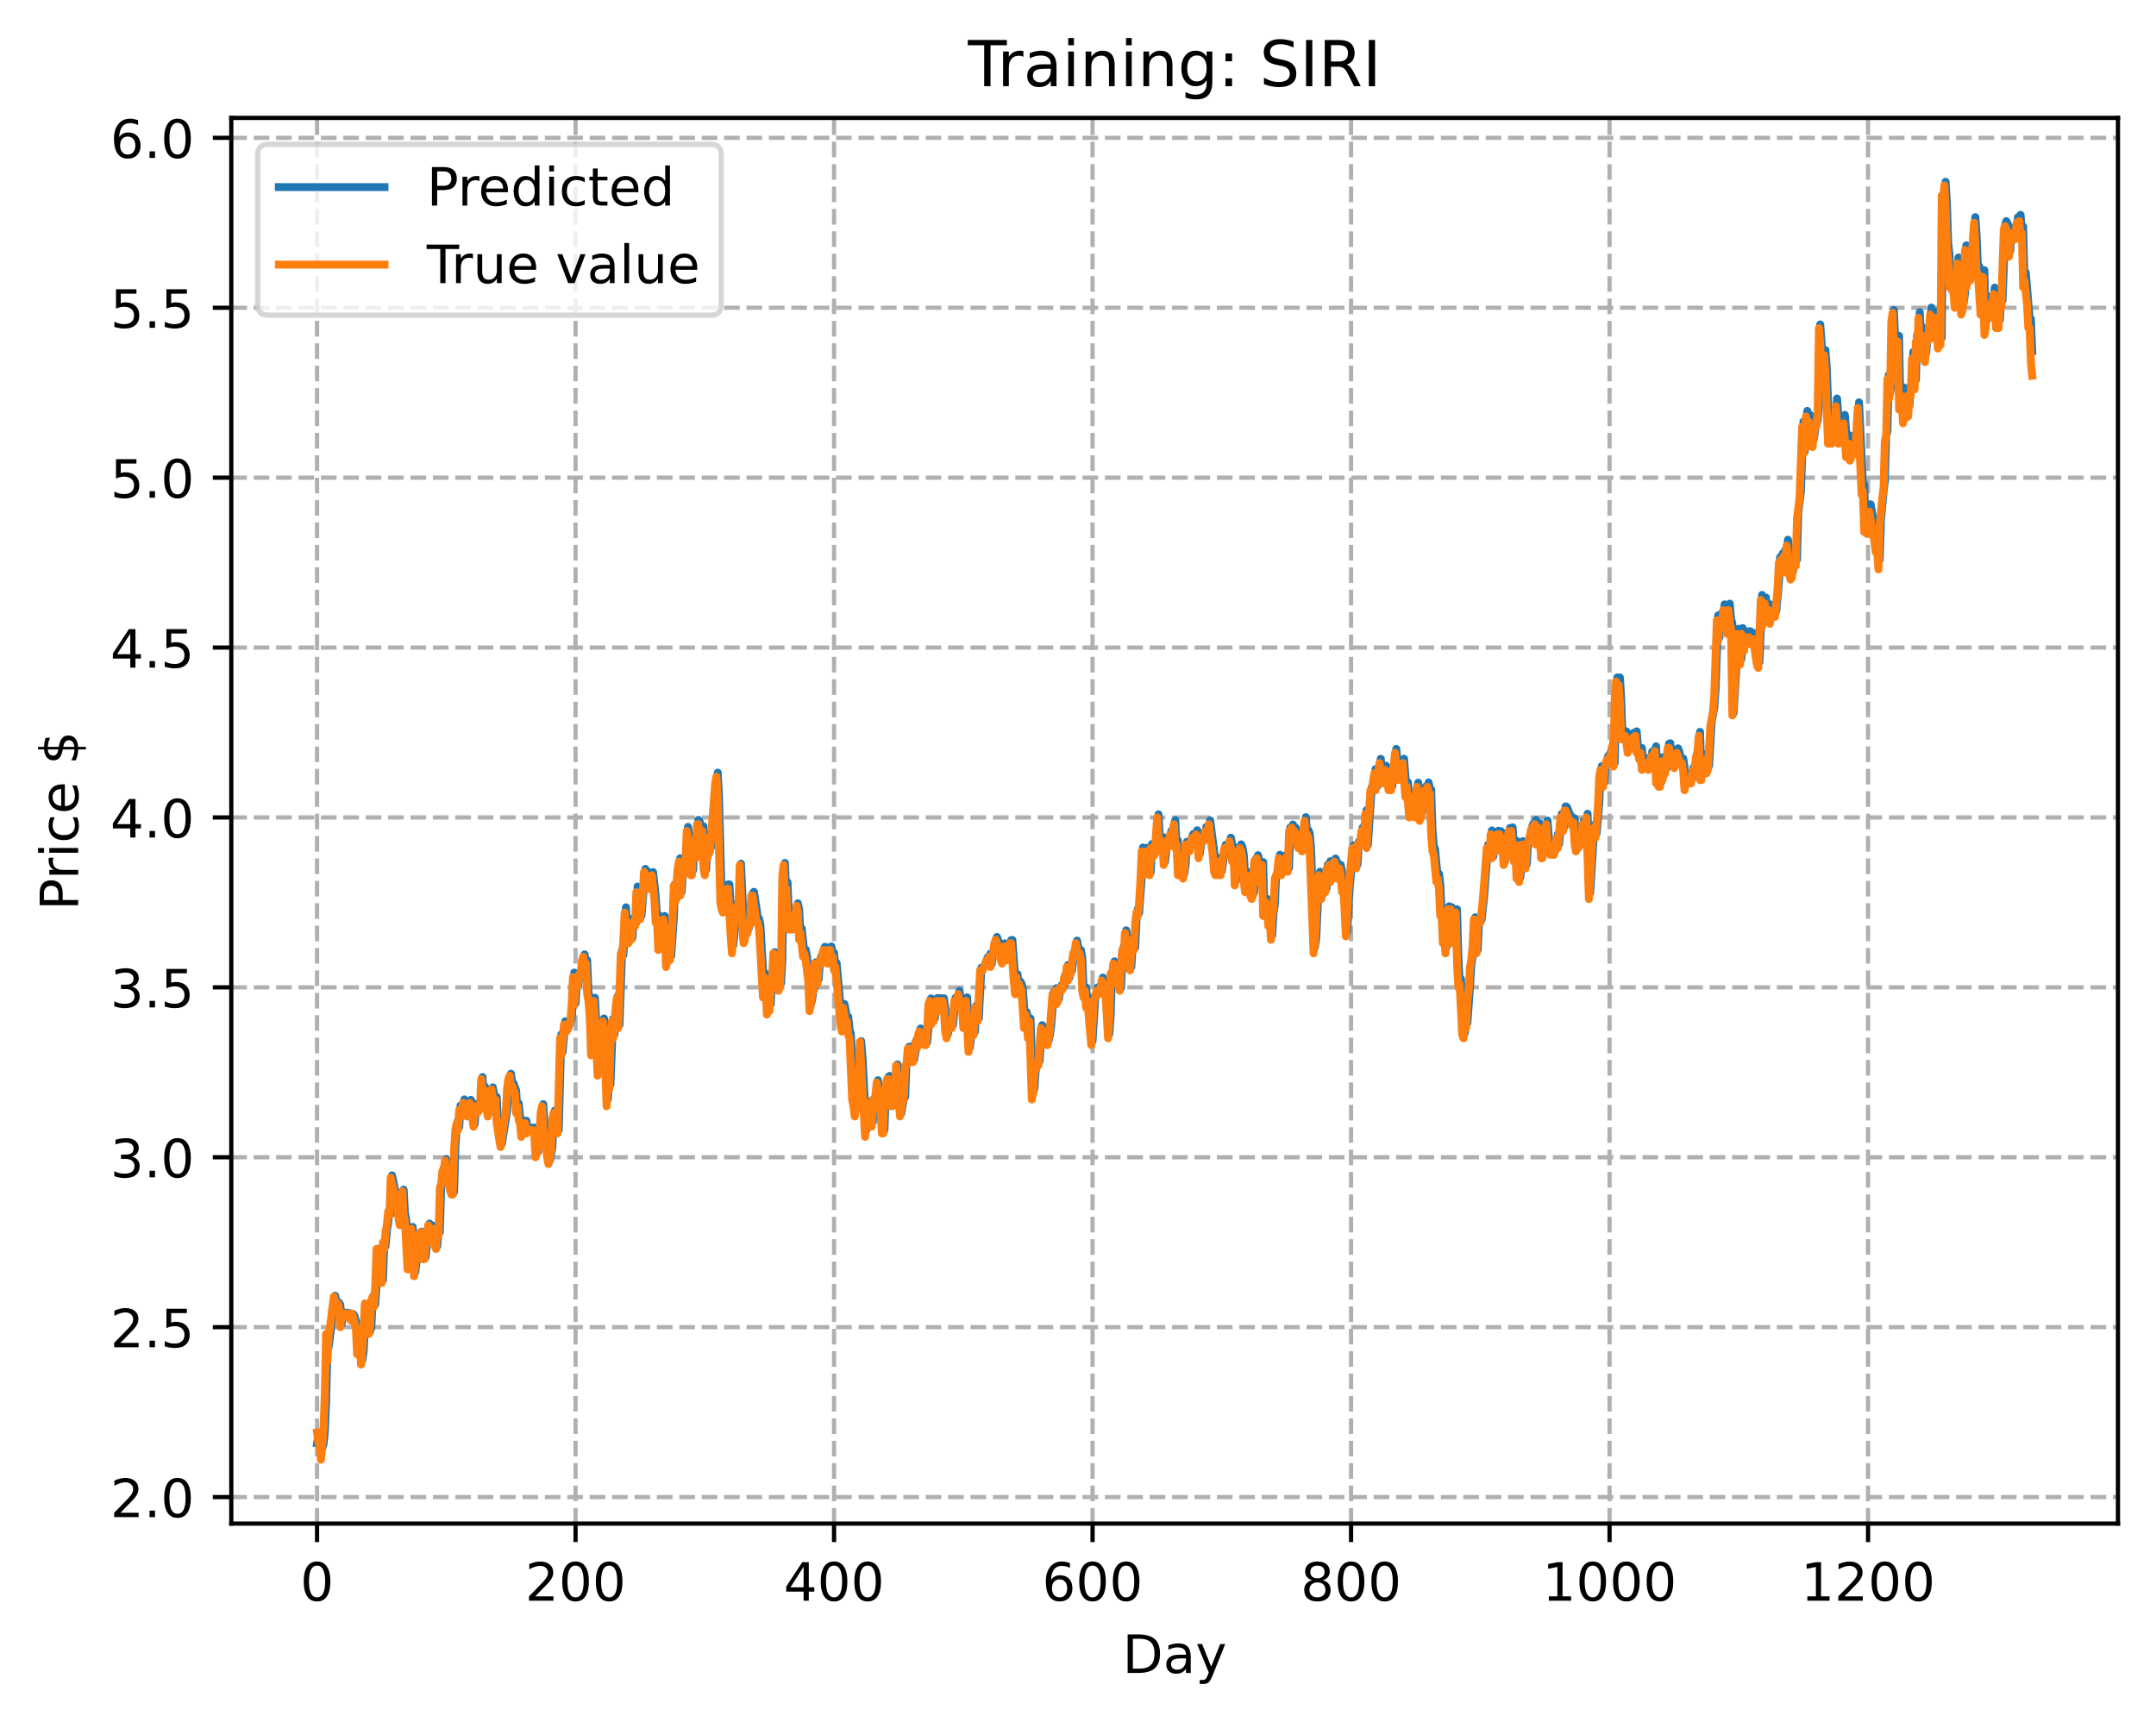<?xml version="1.0" encoding="utf-8" standalone="no"?>
<!DOCTYPE svg PUBLIC "-//W3C//DTD SVG 1.1//EN"
  "http://www.w3.org/Graphics/SVG/1.1/DTD/svg11.dtd">
<!-- Created with matplotlib (https://matplotlib.org/) -->
<svg height="325.986pt" version="1.1" viewBox="0 0 408.101 325.986" width="408.101pt" xmlns="http://www.w3.org/2000/svg" xmlns:xlink="http://www.w3.org/1999/xlink">
 <defs>
  <style type="text/css">
*{stroke-linecap:butt;stroke-linejoin:round;}
  </style>
 </defs>
 <g id="figure_1">
  <g id="patch_1">
   <path d="M 0 325.986 
L 408.101 325.986 
L 408.101 0 
L 0 0 
z
" style="fill:#ffffff;"/>
  </g>
  <g id="axes_1">
   <g id="patch_2">
    <path d="M 43.781 288.43 
L 400.901 288.43 
L 400.901 22.318 
L 43.781 22.318 
z
" style="fill:#ffffff;"/>
   </g>
   <g id="matplotlib.axis_1">
    <g id="xtick_1">
     <g id="line2d_1">
      <path clip-path="url(#p897abcca65)" d="M 60.014 288.43 
L 60.014 22.318 
" style="fill:none;stroke:#b0b0b0;stroke-dasharray:2.96,1.28;stroke-dashoffset:0;stroke-width:0.8;"/>
     </g>
     <g id="line2d_2">
      <defs>
       <path d="M 0 0 
L 0 3.5 
" id="m1d10cb5f85" style="stroke:#000000;stroke-width:0.8;"/>
      </defs>
      <g>
       <use style="stroke:#000000;stroke-width:0.8;" x="60.014" xlink:href="#m1d10cb5f85" y="288.43"/>
      </g>
     </g>
     <g id="text_1">
      <!-- 0 -->
      <defs>
       <path d="M 31.781 66.406 
Q 24.172 66.406 20.328 58.906 
Q 16.5 51.422 16.5 36.375 
Q 16.5 21.391 20.328 13.891 
Q 24.172 6.391 31.781 6.391 
Q 39.453 6.391 43.281 13.891 
Q 47.125 21.391 47.125 36.375 
Q 47.125 51.422 43.281 58.906 
Q 39.453 66.406 31.781 66.406 
z
M 31.781 74.219 
Q 44.047 74.219 50.516 64.516 
Q 56.984 54.828 56.984 36.375 
Q 56.984 17.969 50.516 8.266 
Q 44.047 -1.422 31.781 -1.422 
Q 19.531 -1.422 13.062 8.266 
Q 6.594 17.969 6.594 36.375 
Q 6.594 54.828 13.062 64.516 
Q 19.531 74.219 31.781 74.219 
z
" id="DejaVuSans-48"/>
      </defs>
      <g transform="translate(56.833 303.029)scale(0.1 -0.1)">
       <use xlink:href="#DejaVuSans-48"/>
      </g>
     </g>
    </g>
    <g id="xtick_2">
     <g id="line2d_3">
      <path clip-path="url(#p897abcca65)" d="M 108.945 288.43 
L 108.945 22.318 
" style="fill:none;stroke:#b0b0b0;stroke-dasharray:2.96,1.28;stroke-dashoffset:0;stroke-width:0.8;"/>
     </g>
     <g id="line2d_4">
      <g>
       <use style="stroke:#000000;stroke-width:0.8;" x="108.945" xlink:href="#m1d10cb5f85" y="288.43"/>
      </g>
     </g>
     <g id="text_2">
      <!-- 200 -->
      <defs>
       <path d="M 19.188 8.297 
L 53.609 8.297 
L 53.609 0 
L 7.328 0 
L 7.328 8.297 
Q 12.938 14.109 22.625 23.891 
Q 32.328 33.688 34.812 36.531 
Q 39.547 41.844 41.422 45.531 
Q 43.312 49.219 43.312 52.781 
Q 43.312 58.594 39.234 62.25 
Q 35.156 65.922 28.609 65.922 
Q 23.969 65.922 18.812 64.312 
Q 13.672 62.703 7.812 59.422 
L 7.812 69.391 
Q 13.766 71.781 18.938 73 
Q 24.125 74.219 28.422 74.219 
Q 39.75 74.219 46.484 68.547 
Q 53.219 62.891 53.219 53.422 
Q 53.219 48.922 51.531 44.891 
Q 49.859 40.875 45.406 35.406 
Q 44.188 33.984 37.641 27.219 
Q 31.109 20.453 19.188 8.297 
z
" id="DejaVuSans-50"/>
      </defs>
      <g transform="translate(99.401 303.029)scale(0.1 -0.1)">
       <use xlink:href="#DejaVuSans-50"/>
       <use x="63.623" xlink:href="#DejaVuSans-48"/>
       <use x="127.246" xlink:href="#DejaVuSans-48"/>
      </g>
     </g>
    </g>
    <g id="xtick_3">
     <g id="line2d_5">
      <path clip-path="url(#p897abcca65)" d="M 157.875 288.43 
L 157.875 22.318 
" style="fill:none;stroke:#b0b0b0;stroke-dasharray:2.96,1.28;stroke-dashoffset:0;stroke-width:0.8;"/>
     </g>
     <g id="line2d_6">
      <g>
       <use style="stroke:#000000;stroke-width:0.8;" x="157.875" xlink:href="#m1d10cb5f85" y="288.43"/>
      </g>
     </g>
     <g id="text_3">
      <!-- 400 -->
      <defs>
       <path d="M 37.797 64.312 
L 12.891 25.391 
L 37.797 25.391 
z
M 35.203 72.906 
L 47.609 72.906 
L 47.609 25.391 
L 58.016 25.391 
L 58.016 17.188 
L 47.609 17.188 
L 47.609 0 
L 37.797 0 
L 37.797 17.188 
L 4.891 17.188 
L 4.891 26.703 
z
" id="DejaVuSans-52"/>
      </defs>
      <g transform="translate(148.331 303.029)scale(0.1 -0.1)">
       <use xlink:href="#DejaVuSans-52"/>
       <use x="63.623" xlink:href="#DejaVuSans-48"/>
       <use x="127.246" xlink:href="#DejaVuSans-48"/>
      </g>
     </g>
    </g>
    <g id="xtick_4">
     <g id="line2d_7">
      <path clip-path="url(#p897abcca65)" d="M 206.806 288.43 
L 206.806 22.318 
" style="fill:none;stroke:#b0b0b0;stroke-dasharray:2.96,1.28;stroke-dashoffset:0;stroke-width:0.8;"/>
     </g>
     <g id="line2d_8">
      <g>
       <use style="stroke:#000000;stroke-width:0.8;" x="206.806" xlink:href="#m1d10cb5f85" y="288.43"/>
      </g>
     </g>
     <g id="text_4">
      <!-- 600 -->
      <defs>
       <path d="M 33.016 40.375 
Q 26.375 40.375 22.484 35.828 
Q 18.609 31.297 18.609 23.391 
Q 18.609 15.531 22.484 10.953 
Q 26.375 6.391 33.016 6.391 
Q 39.656 6.391 43.531 10.953 
Q 47.406 15.531 47.406 23.391 
Q 47.406 31.297 43.531 35.828 
Q 39.656 40.375 33.016 40.375 
z
M 52.594 71.297 
L 52.594 62.312 
Q 48.875 64.062 45.094 64.984 
Q 41.312 65.922 37.594 65.922 
Q 27.828 65.922 22.672 59.328 
Q 17.531 52.734 16.797 39.406 
Q 19.672 43.656 24.016 45.922 
Q 28.375 48.188 33.594 48.188 
Q 44.578 48.188 50.953 41.516 
Q 57.328 34.859 57.328 23.391 
Q 57.328 12.156 50.688 5.359 
Q 44.047 -1.422 33.016 -1.422 
Q 20.359 -1.422 13.672 8.266 
Q 6.984 17.969 6.984 36.375 
Q 6.984 53.656 15.188 63.938 
Q 23.391 74.219 37.203 74.219 
Q 40.922 74.219 44.703 73.484 
Q 48.484 72.75 52.594 71.297 
z
" id="DejaVuSans-54"/>
      </defs>
      <g transform="translate(197.262 303.029)scale(0.1 -0.1)">
       <use xlink:href="#DejaVuSans-54"/>
       <use x="63.623" xlink:href="#DejaVuSans-48"/>
       <use x="127.246" xlink:href="#DejaVuSans-48"/>
      </g>
     </g>
    </g>
    <g id="xtick_5">
     <g id="line2d_9">
      <path clip-path="url(#p897abcca65)" d="M 255.736 288.43 
L 255.736 22.318 
" style="fill:none;stroke:#b0b0b0;stroke-dasharray:2.96,1.28;stroke-dashoffset:0;stroke-width:0.8;"/>
     </g>
     <g id="line2d_10">
      <g>
       <use style="stroke:#000000;stroke-width:0.8;" x="255.736" xlink:href="#m1d10cb5f85" y="288.43"/>
      </g>
     </g>
     <g id="text_5">
      <!-- 800 -->
      <defs>
       <path d="M 31.781 34.625 
Q 24.75 34.625 20.719 30.859 
Q 16.703 27.094 16.703 20.516 
Q 16.703 13.922 20.719 10.156 
Q 24.75 6.391 31.781 6.391 
Q 38.812 6.391 42.859 10.172 
Q 46.922 13.969 46.922 20.516 
Q 46.922 27.094 42.891 30.859 
Q 38.875 34.625 31.781 34.625 
z
M 21.922 38.812 
Q 15.578 40.375 12.031 44.719 
Q 8.5 49.078 8.5 55.328 
Q 8.5 64.062 14.719 69.141 
Q 20.953 74.219 31.781 74.219 
Q 42.672 74.219 48.875 69.141 
Q 55.078 64.062 55.078 55.328 
Q 55.078 49.078 51.531 44.719 
Q 48 40.375 41.703 38.812 
Q 48.828 37.156 52.797 32.312 
Q 56.781 27.484 56.781 20.516 
Q 56.781 9.906 50.312 4.234 
Q 43.844 -1.422 31.781 -1.422 
Q 19.734 -1.422 13.25 4.234 
Q 6.781 9.906 6.781 20.516 
Q 6.781 27.484 10.781 32.312 
Q 14.797 37.156 21.922 38.812 
z
M 18.312 54.391 
Q 18.312 48.734 21.844 45.562 
Q 25.391 42.391 31.781 42.391 
Q 38.141 42.391 41.719 45.562 
Q 45.312 48.734 45.312 54.391 
Q 45.312 60.062 41.719 63.234 
Q 38.141 66.406 31.781 66.406 
Q 25.391 66.406 21.844 63.234 
Q 18.312 60.062 18.312 54.391 
z
" id="DejaVuSans-56"/>
      </defs>
      <g transform="translate(246.193 303.029)scale(0.1 -0.1)">
       <use xlink:href="#DejaVuSans-56"/>
       <use x="63.623" xlink:href="#DejaVuSans-48"/>
       <use x="127.246" xlink:href="#DejaVuSans-48"/>
      </g>
     </g>
    </g>
    <g id="xtick_6">
     <g id="line2d_11">
      <path clip-path="url(#p897abcca65)" d="M 304.667 288.43 
L 304.667 22.318 
" style="fill:none;stroke:#b0b0b0;stroke-dasharray:2.96,1.28;stroke-dashoffset:0;stroke-width:0.8;"/>
     </g>
     <g id="line2d_12">
      <g>
       <use style="stroke:#000000;stroke-width:0.8;" x="304.667" xlink:href="#m1d10cb5f85" y="288.43"/>
      </g>
     </g>
     <g id="text_6">
      <!-- 1000 -->
      <defs>
       <path d="M 12.406 8.297 
L 28.516 8.297 
L 28.516 63.922 
L 10.984 60.406 
L 10.984 69.391 
L 28.422 72.906 
L 38.281 72.906 
L 38.281 8.297 
L 54.391 8.297 
L 54.391 0 
L 12.406 0 
z
" id="DejaVuSans-49"/>
      </defs>
      <g transform="translate(291.942 303.029)scale(0.1 -0.1)">
       <use xlink:href="#DejaVuSans-49"/>
       <use x="63.623" xlink:href="#DejaVuSans-48"/>
       <use x="127.246" xlink:href="#DejaVuSans-48"/>
       <use x="190.869" xlink:href="#DejaVuSans-48"/>
      </g>
     </g>
    </g>
    <g id="xtick_7">
     <g id="line2d_13">
      <path clip-path="url(#p897abcca65)" d="M 353.598 288.43 
L 353.598 22.318 
" style="fill:none;stroke:#b0b0b0;stroke-dasharray:2.96,1.28;stroke-dashoffset:0;stroke-width:0.8;"/>
     </g>
     <g id="line2d_14">
      <g>
       <use style="stroke:#000000;stroke-width:0.8;" x="353.598" xlink:href="#m1d10cb5f85" y="288.43"/>
      </g>
     </g>
     <g id="text_7">
      <!-- 1200 -->
      <g transform="translate(340.873 303.029)scale(0.1 -0.1)">
       <use xlink:href="#DejaVuSans-49"/>
       <use x="63.623" xlink:href="#DejaVuSans-50"/>
       <use x="127.246" xlink:href="#DejaVuSans-48"/>
       <use x="190.869" xlink:href="#DejaVuSans-48"/>
      </g>
     </g>
    </g>
    <g id="text_8">
     <!-- Day -->
     <defs>
      <path d="M 19.672 64.797 
L 19.672 8.109 
L 31.594 8.109 
Q 46.688 8.109 53.688 14.938 
Q 60.688 21.781 60.688 36.531 
Q 60.688 51.172 53.688 57.984 
Q 46.688 64.797 31.594 64.797 
z
M 9.812 72.906 
L 30.078 72.906 
Q 51.266 72.906 61.172 64.094 
Q 71.094 55.281 71.094 36.531 
Q 71.094 17.672 61.125 8.828 
Q 51.172 0 30.078 0 
L 9.812 0 
z
" id="DejaVuSans-68"/>
      <path d="M 34.281 27.484 
Q 23.391 27.484 19.188 25 
Q 14.984 22.516 14.984 16.5 
Q 14.984 11.719 18.141 8.906 
Q 21.297 6.109 26.703 6.109 
Q 34.188 6.109 38.703 11.406 
Q 43.219 16.703 43.219 25.484 
L 43.219 27.484 
z
M 52.203 31.203 
L 52.203 0 
L 43.219 0 
L 43.219 8.297 
Q 40.141 3.328 35.547 0.953 
Q 30.953 -1.422 24.312 -1.422 
Q 15.922 -1.422 10.953 3.297 
Q 6 8.016 6 15.922 
Q 6 25.141 12.172 29.828 
Q 18.359 34.516 30.609 34.516 
L 43.219 34.516 
L 43.219 35.406 
Q 43.219 41.609 39.141 45 
Q 35.062 48.391 27.688 48.391 
Q 23 48.391 18.547 47.266 
Q 14.109 46.141 10.016 43.891 
L 10.016 52.203 
Q 14.938 54.109 19.578 55.047 
Q 24.219 56 28.609 56 
Q 40.484 56 46.344 49.844 
Q 52.203 43.703 52.203 31.203 
z
" id="DejaVuSans-97"/>
      <path d="M 32.172 -5.078 
Q 28.375 -14.844 24.75 -17.812 
Q 21.141 -20.797 15.094 -20.797 
L 7.906 -20.797 
L 7.906 -13.281 
L 13.188 -13.281 
Q 16.891 -13.281 18.938 -11.516 
Q 21 -9.766 23.484 -3.219 
L 25.094 0.875 
L 2.984 54.688 
L 12.5 54.688 
L 29.594 11.922 
L 46.688 54.688 
L 56.203 54.688 
z
" id="DejaVuSans-121"/>
     </defs>
     <g transform="translate(212.468 316.707)scale(0.1 -0.1)">
      <use xlink:href="#DejaVuSans-68"/>
      <use x="77.002" xlink:href="#DejaVuSans-97"/>
      <use x="138.281" xlink:href="#DejaVuSans-121"/>
     </g>
    </g>
   </g>
   <g id="matplotlib.axis_2">
    <g id="ytick_1">
     <g id="line2d_15">
      <path clip-path="url(#p897abcca65)" d="M 43.781 283.41 
L 400.901 283.41 
" style="fill:none;stroke:#b0b0b0;stroke-dasharray:2.96,1.28;stroke-dashoffset:0;stroke-width:0.8;"/>
     </g>
     <g id="line2d_16">
      <defs>
       <path d="M 0 0 
L -3.5 0 
" id="mce3a803ca0" style="stroke:#000000;stroke-width:0.8;"/>
      </defs>
      <g>
       <use style="stroke:#000000;stroke-width:0.8;" x="43.781" xlink:href="#mce3a803ca0" y="283.41"/>
      </g>
     </g>
     <g id="text_9">
      <!-- 2.0 -->
      <defs>
       <path d="M 10.688 12.406 
L 21 12.406 
L 21 0 
L 10.688 0 
z
" id="DejaVuSans-46"/>
      </defs>
      <g transform="translate(20.878 287.21)scale(0.1 -0.1)">
       <use xlink:href="#DejaVuSans-50"/>
       <use x="63.623" xlink:href="#DejaVuSans-46"/>
       <use x="95.41" xlink:href="#DejaVuSans-48"/>
      </g>
     </g>
    </g>
    <g id="ytick_2">
     <g id="line2d_17">
      <path clip-path="url(#p897abcca65)" d="M 43.781 251.246 
L 400.901 251.246 
" style="fill:none;stroke:#b0b0b0;stroke-dasharray:2.96,1.28;stroke-dashoffset:0;stroke-width:0.8;"/>
     </g>
     <g id="line2d_18">
      <g>
       <use style="stroke:#000000;stroke-width:0.8;" x="43.781" xlink:href="#mce3a803ca0" y="251.246"/>
      </g>
     </g>
     <g id="text_10">
      <!-- 2.5 -->
      <defs>
       <path d="M 10.797 72.906 
L 49.516 72.906 
L 49.516 64.594 
L 19.828 64.594 
L 19.828 46.734 
Q 21.969 47.469 24.109 47.828 
Q 26.266 48.188 28.422 48.188 
Q 40.625 48.188 47.75 41.5 
Q 54.891 34.812 54.891 23.391 
Q 54.891 11.625 47.562 5.094 
Q 40.234 -1.422 26.906 -1.422 
Q 22.312 -1.422 17.547 -0.641 
Q 12.797 0.141 7.719 1.703 
L 7.719 11.625 
Q 12.109 9.234 16.797 8.062 
Q 21.484 6.891 26.703 6.891 
Q 35.156 6.891 40.078 11.328 
Q 45.016 15.766 45.016 23.391 
Q 45.016 31 40.078 35.438 
Q 35.156 39.891 26.703 39.891 
Q 22.75 39.891 18.812 39.016 
Q 14.891 38.141 10.797 36.281 
z
" id="DejaVuSans-53"/>
      </defs>
      <g transform="translate(20.878 255.045)scale(0.1 -0.1)">
       <use xlink:href="#DejaVuSans-50"/>
       <use x="63.623" xlink:href="#DejaVuSans-46"/>
       <use x="95.41" xlink:href="#DejaVuSans-53"/>
      </g>
     </g>
    </g>
    <g id="ytick_3">
     <g id="line2d_19">
      <path clip-path="url(#p897abcca65)" d="M 43.781 219.081 
L 400.901 219.081 
" style="fill:none;stroke:#b0b0b0;stroke-dasharray:2.96,1.28;stroke-dashoffset:0;stroke-width:0.8;"/>
     </g>
     <g id="line2d_20">
      <g>
       <use style="stroke:#000000;stroke-width:0.8;" x="43.781" xlink:href="#mce3a803ca0" y="219.081"/>
      </g>
     </g>
     <g id="text_11">
      <!-- 3.0 -->
      <defs>
       <path d="M 40.578 39.312 
Q 47.656 37.797 51.625 33 
Q 55.609 28.219 55.609 21.188 
Q 55.609 10.406 48.188 4.484 
Q 40.766 -1.422 27.094 -1.422 
Q 22.516 -1.422 17.656 -0.516 
Q 12.797 0.391 7.625 2.203 
L 7.625 11.719 
Q 11.719 9.328 16.594 8.109 
Q 21.484 6.891 26.812 6.891 
Q 36.078 6.891 40.938 10.547 
Q 45.797 14.203 45.797 21.188 
Q 45.797 27.641 41.281 31.266 
Q 36.766 34.906 28.719 34.906 
L 20.219 34.906 
L 20.219 43.016 
L 29.109 43.016 
Q 36.375 43.016 40.234 45.922 
Q 44.094 48.828 44.094 54.297 
Q 44.094 59.906 40.109 62.906 
Q 36.141 65.922 28.719 65.922 
Q 24.656 65.922 20.016 65.031 
Q 15.375 64.156 9.812 62.312 
L 9.812 71.094 
Q 15.438 72.656 20.344 73.438 
Q 25.25 74.219 29.594 74.219 
Q 40.828 74.219 47.359 69.109 
Q 53.906 64.016 53.906 55.328 
Q 53.906 49.266 50.438 45.094 
Q 46.969 40.922 40.578 39.312 
z
" id="DejaVuSans-51"/>
      </defs>
      <g transform="translate(20.878 222.88)scale(0.1 -0.1)">
       <use xlink:href="#DejaVuSans-51"/>
       <use x="63.623" xlink:href="#DejaVuSans-46"/>
       <use x="95.41" xlink:href="#DejaVuSans-48"/>
      </g>
     </g>
    </g>
    <g id="ytick_4">
     <g id="line2d_21">
      <path clip-path="url(#p897abcca65)" d="M 43.781 186.917 
L 400.901 186.917 
" style="fill:none;stroke:#b0b0b0;stroke-dasharray:2.96,1.28;stroke-dashoffset:0;stroke-width:0.8;"/>
     </g>
     <g id="line2d_22">
      <g>
       <use style="stroke:#000000;stroke-width:0.8;" x="43.781" xlink:href="#mce3a803ca0" y="186.917"/>
      </g>
     </g>
     <g id="text_12">
      <!-- 3.5 -->
      <g transform="translate(20.878 190.716)scale(0.1 -0.1)">
       <use xlink:href="#DejaVuSans-51"/>
       <use x="63.623" xlink:href="#DejaVuSans-46"/>
       <use x="95.41" xlink:href="#DejaVuSans-53"/>
      </g>
     </g>
    </g>
    <g id="ytick_5">
     <g id="line2d_23">
      <path clip-path="url(#p897abcca65)" d="M 43.781 154.752 
L 400.901 154.752 
" style="fill:none;stroke:#b0b0b0;stroke-dasharray:2.96,1.28;stroke-dashoffset:0;stroke-width:0.8;"/>
     </g>
     <g id="line2d_24">
      <g>
       <use style="stroke:#000000;stroke-width:0.8;" x="43.781" xlink:href="#mce3a803ca0" y="154.752"/>
      </g>
     </g>
     <g id="text_13">
      <!-- 4.0 -->
      <g transform="translate(20.878 158.551)scale(0.1 -0.1)">
       <use xlink:href="#DejaVuSans-52"/>
       <use x="63.623" xlink:href="#DejaVuSans-46"/>
       <use x="95.41" xlink:href="#DejaVuSans-48"/>
      </g>
     </g>
    </g>
    <g id="ytick_6">
     <g id="line2d_25">
      <path clip-path="url(#p897abcca65)" d="M 43.781 122.587 
L 400.901 122.587 
" style="fill:none;stroke:#b0b0b0;stroke-dasharray:2.96,1.28;stroke-dashoffset:0;stroke-width:0.8;"/>
     </g>
     <g id="line2d_26">
      <g>
       <use style="stroke:#000000;stroke-width:0.8;" x="43.781" xlink:href="#mce3a803ca0" y="122.587"/>
      </g>
     </g>
     <g id="text_14">
      <!-- 4.5 -->
      <g transform="translate(20.878 126.387)scale(0.1 -0.1)">
       <use xlink:href="#DejaVuSans-52"/>
       <use x="63.623" xlink:href="#DejaVuSans-46"/>
       <use x="95.41" xlink:href="#DejaVuSans-53"/>
      </g>
     </g>
    </g>
    <g id="ytick_7">
     <g id="line2d_27">
      <path clip-path="url(#p897abcca65)" d="M 43.781 90.423 
L 400.901 90.423 
" style="fill:none;stroke:#b0b0b0;stroke-dasharray:2.96,1.28;stroke-dashoffset:0;stroke-width:0.8;"/>
     </g>
     <g id="line2d_28">
      <g>
       <use style="stroke:#000000;stroke-width:0.8;" x="43.781" xlink:href="#mce3a803ca0" y="90.423"/>
      </g>
     </g>
     <g id="text_15">
      <!-- 5.0 -->
      <g transform="translate(20.878 94.222)scale(0.1 -0.1)">
       <use xlink:href="#DejaVuSans-53"/>
       <use x="63.623" xlink:href="#DejaVuSans-46"/>
       <use x="95.41" xlink:href="#DejaVuSans-48"/>
      </g>
     </g>
    </g>
    <g id="ytick_8">
     <g id="line2d_29">
      <path clip-path="url(#p897abcca65)" d="M 43.781 58.258 
L 400.901 58.258 
" style="fill:none;stroke:#b0b0b0;stroke-dasharray:2.96,1.28;stroke-dashoffset:0;stroke-width:0.8;"/>
     </g>
     <g id="line2d_30">
      <g>
       <use style="stroke:#000000;stroke-width:0.8;" x="43.781" xlink:href="#mce3a803ca0" y="58.258"/>
      </g>
     </g>
     <g id="text_16">
      <!-- 5.5 -->
      <g transform="translate(20.878 62.057)scale(0.1 -0.1)">
       <use xlink:href="#DejaVuSans-53"/>
       <use x="63.623" xlink:href="#DejaVuSans-46"/>
       <use x="95.41" xlink:href="#DejaVuSans-53"/>
      </g>
     </g>
    </g>
    <g id="ytick_9">
     <g id="line2d_31">
      <path clip-path="url(#p897abcca65)" d="M 43.781 26.093 
L 400.901 26.093 
" style="fill:none;stroke:#b0b0b0;stroke-dasharray:2.96,1.28;stroke-dashoffset:0;stroke-width:0.8;"/>
     </g>
     <g id="line2d_32">
      <g>
       <use style="stroke:#000000;stroke-width:0.8;" x="43.781" xlink:href="#mce3a803ca0" y="26.093"/>
      </g>
     </g>
     <g id="text_17">
      <!-- 6.0 -->
      <g transform="translate(20.878 29.893)scale(0.1 -0.1)">
       <use xlink:href="#DejaVuSans-54"/>
       <use x="63.623" xlink:href="#DejaVuSans-46"/>
       <use x="95.41" xlink:href="#DejaVuSans-48"/>
      </g>
     </g>
    </g>
    <g id="text_18">
     <!-- Price $ -->
     <defs>
      <path d="M 19.672 64.797 
L 19.672 37.406 
L 32.078 37.406 
Q 38.969 37.406 42.719 40.969 
Q 46.484 44.531 46.484 51.125 
Q 46.484 57.672 42.719 61.234 
Q 38.969 64.797 32.078 64.797 
z
M 9.812 72.906 
L 32.078 72.906 
Q 44.344 72.906 50.609 67.359 
Q 56.891 61.812 56.891 51.125 
Q 56.891 40.328 50.609 34.812 
Q 44.344 29.297 32.078 29.297 
L 19.672 29.297 
L 19.672 0 
L 9.812 0 
z
" id="DejaVuSans-80"/>
      <path d="M 41.109 46.297 
Q 39.594 47.172 37.812 47.578 
Q 36.031 48 33.891 48 
Q 26.266 48 22.188 43.047 
Q 18.109 38.094 18.109 28.812 
L 18.109 0 
L 9.078 0 
L 9.078 54.688 
L 18.109 54.688 
L 18.109 46.188 
Q 20.953 51.172 25.484 53.578 
Q 30.031 56 36.531 56 
Q 37.453 56 38.578 55.875 
Q 39.703 55.766 41.062 55.516 
z
" id="DejaVuSans-114"/>
      <path d="M 9.422 54.688 
L 18.406 54.688 
L 18.406 0 
L 9.422 0 
z
M 9.422 75.984 
L 18.406 75.984 
L 18.406 64.594 
L 9.422 64.594 
z
" id="DejaVuSans-105"/>
      <path d="M 48.781 52.594 
L 48.781 44.188 
Q 44.969 46.297 41.141 47.344 
Q 37.312 48.391 33.406 48.391 
Q 24.656 48.391 19.812 42.844 
Q 14.984 37.312 14.984 27.297 
Q 14.984 17.281 19.812 11.734 
Q 24.656 6.203 33.406 6.203 
Q 37.312 6.203 41.141 7.25 
Q 44.969 8.297 48.781 10.406 
L 48.781 2.094 
Q 45.016 0.344 40.984 -0.531 
Q 36.969 -1.422 32.422 -1.422 
Q 20.062 -1.422 12.781 6.344 
Q 5.516 14.109 5.516 27.297 
Q 5.516 40.672 12.859 48.328 
Q 20.219 56 33.016 56 
Q 37.156 56 41.109 55.141 
Q 45.062 54.297 48.781 52.594 
z
" id="DejaVuSans-99"/>
      <path d="M 56.203 29.594 
L 56.203 25.203 
L 14.891 25.203 
Q 15.484 15.922 20.484 11.062 
Q 25.484 6.203 34.422 6.203 
Q 39.594 6.203 44.453 7.469 
Q 49.312 8.734 54.109 11.281 
L 54.109 2.781 
Q 49.266 0.734 44.188 -0.344 
Q 39.109 -1.422 33.891 -1.422 
Q 20.797 -1.422 13.156 6.188 
Q 5.516 13.812 5.516 26.812 
Q 5.516 40.234 12.766 48.109 
Q 20.016 56 32.328 56 
Q 43.359 56 49.781 48.891 
Q 56.203 41.797 56.203 29.594 
z
M 47.219 32.234 
Q 47.125 39.594 43.094 43.984 
Q 39.062 48.391 32.422 48.391 
Q 24.906 48.391 20.391 44.141 
Q 15.875 39.891 15.188 32.172 
z
" id="DejaVuSans-101"/>
      <path id="DejaVuSans-32"/>
      <path d="M 33.797 -14.703 
L 28.906 -14.703 
L 28.859 0 
Q 23.734 0.094 18.609 1.188 
Q 13.484 2.297 8.297 4.5 
L 8.297 13.281 
Q 13.281 10.156 18.375 8.562 
Q 23.484 6.984 28.906 6.938 
L 28.906 29.203 
Q 18.109 30.953 13.203 35.156 
Q 8.297 39.359 8.297 46.688 
Q 8.297 54.641 13.625 59.219 
Q 18.953 63.812 28.906 64.5 
L 28.906 75.984 
L 33.797 75.984 
L 33.797 64.656 
Q 38.328 64.453 42.578 63.688 
Q 46.828 62.938 50.875 61.625 
L 50.875 53.078 
Q 46.828 55.125 42.547 56.25 
Q 38.281 57.375 33.797 57.562 
L 33.797 36.719 
Q 44.875 35.016 50.094 30.609 
Q 55.328 26.219 55.328 18.609 
Q 55.328 10.359 49.781 5.594 
Q 44.234 0.828 33.797 0.094 
z
M 28.906 37.594 
L 28.906 57.625 
Q 23.25 56.984 20.266 54.391 
Q 17.281 51.812 17.281 47.516 
Q 17.281 43.312 20.031 40.969 
Q 22.797 38.625 28.906 37.594 
z
M 33.797 28.219 
L 33.797 7.078 
Q 39.984 7.906 43.141 10.594 
Q 46.297 13.281 46.297 17.672 
Q 46.297 21.969 43.281 24.5 
Q 40.281 27.047 33.797 28.219 
z
" id="DejaVuSans-36"/>
     </defs>
     <g transform="translate(14.798 172.342)rotate(-90)scale(0.1 -0.1)">
      <use xlink:href="#DejaVuSans-80"/>
      <use x="58.553" xlink:href="#DejaVuSans-114"/>
      <use x="99.666" xlink:href="#DejaVuSans-105"/>
      <use x="127.449" xlink:href="#DejaVuSans-99"/>
      <use x="182.43" xlink:href="#DejaVuSans-101"/>
      <use x="243.953" xlink:href="#DejaVuSans-32"/>
      <use x="275.74" xlink:href="#DejaVuSans-36"/>
     </g>
    </g>
   </g>
   <g id="line2d_33">
    <path clip-path="url(#p897abcca65)" d="M 60.014 273.21 
L 60.259 271.694 
L 60.503 272.001 
L 60.748 272.74 
L 60.993 274.161 
L 61.237 273.401 
L 61.482 271.067 
L 61.727 265.503 
L 61.971 255.475 
L 62.216 255.032 
L 63.439 245.285 
L 63.684 246.737 
L 63.928 247.5 
L 64.173 246.581 
L 64.418 247.035 
L 64.662 250.694 
L 64.907 249.12 
L 65.152 248.462 
L 65.396 249.168 
L 65.641 248.529 
L 65.886 248.521 
L 66.13 249.079 
L 66.375 248.636 
L 66.62 249.659 
L 66.864 248.769 
L 67.109 249.114 
L 67.598 251.138 
L 67.843 255.587 
L 68.088 252.901 
L 68.332 252.842 
L 68.577 257.456 
L 68.821 255.883 
L 69.311 247.055 
L 69.555 247.93 
L 70.045 252.075 
L 70.289 251.296 
L 70.534 246.251 
L 70.779 245.13 
L 71.023 246.962 
L 71.268 243.436 
L 71.513 236.401 
L 72.002 238.943 
L 72.247 239.908 
L 72.491 242.338 
L 72.736 235.476 
L 72.981 235.911 
L 73.225 232.974 
L 73.47 231.578 
L 73.715 228.916 
L 73.959 229.857 
L 74.204 222.51 
L 74.693 224.808 
L 74.938 227.113 
L 75.182 225.714 
L 75.672 230.329 
L 75.916 231.516 
L 76.161 230.874 
L 76.406 225.208 
L 76.65 229.616 
L 76.895 230.903 
L 77.384 239.589 
L 77.629 235.117 
L 77.874 232.933 
L 78.118 232.27 
L 78.608 240.828 
L 78.852 238.791 
L 79.097 237.978 
L 79.342 233.878 
L 79.586 235.685 
L 79.831 233.159 
L 80.076 233.947 
L 80.32 237.707 
L 80.565 237.993 
L 81.054 233.505 
L 81.299 231.628 
L 81.543 233.967 
L 81.788 233.432 
L 82.033 232.041 
L 82.277 234.437 
L 82.767 235.895 
L 83.011 232.89 
L 83.256 233.244 
L 83.501 224.868 
L 83.745 223.588 
L 83.99 221.192 
L 84.235 220.995 
L 84.479 219.424 
L 84.724 222.445 
L 84.969 222.107 
L 85.458 225.009 
L 85.703 225.654 
L 85.947 225.666 
L 86.192 217.332 
L 86.437 213.312 
L 86.681 212.166 
L 86.926 213.35 
L 87.17 209.292 
L 87.415 211.016 
L 87.66 210.4 
L 87.904 208.128 
L 88.149 209.1 
L 88.394 209.586 
L 88.638 210.804 
L 88.883 208.841 
L 89.128 208.221 
L 89.372 209.02 
L 89.862 212.775 
L 90.106 208.986 
L 90.351 208.972 
L 90.596 210.329 
L 90.84 208.863 
L 91.085 209.703 
L 91.33 203.894 
L 91.574 207.794 
L 91.819 205.726 
L 92.064 208.121 
L 92.308 208.92 
L 92.553 210.72 
L 92.797 209.62 
L 93.042 206.495 
L 93.287 205.84 
L 93.776 208.857 
L 94.021 207.661 
L 94.265 211.957 
L 94.755 215.2 
L 94.999 216.554 
L 95.978 210.36 
L 96.223 206.032 
L 96.467 203.91 
L 96.712 203.269 
L 96.957 205.02 
L 97.201 205.068 
L 97.691 206.433 
L 97.935 210.023 
L 98.18 208.893 
L 98.424 211.269 
L 98.669 212.078 
L 98.914 214.466 
L 99.403 212.193 
L 99.648 212.162 
L 99.892 213.947 
L 100.137 213.487 
L 100.626 213.485 
L 101.116 213.46 
L 101.36 214.074 
L 101.605 218.235 
L 101.85 218.048 
L 102.339 214.87 
L 102.584 210.618 
L 102.828 209.025 
L 103.318 216.509 
L 103.562 216.103 
L 104.052 219.748 
L 104.541 217.342 
L 104.785 211.95 
L 105.03 210.245 
L 105.275 210.903 
L 105.519 210.906 
L 105.764 213.951 
L 106.253 195.809 
L 106.498 199.165 
L 106.987 193.336 
L 107.232 193.815 
L 107.477 194.826 
L 107.966 193.457 
L 108.211 192.927 
L 108.455 189.407 
L 108.7 184.121 
L 108.945 189.952 
L 109.189 186.004 
L 109.434 186.395 
L 109.923 183.825 
L 110.168 183.953 
L 110.412 181.183 
L 110.657 180.672 
L 110.902 182.693 
L 111.146 181.765 
L 111.391 187.863 
L 111.636 188.851 
L 111.88 192.082 
L 112.125 199.156 
L 112.614 188.893 
L 113.348 202.558 
L 113.593 199.807 
L 113.838 200.953 
L 114.327 192.796 
L 114.572 194.618 
L 115.061 208.088 
L 115.306 204.361 
L 115.55 205.334 
L 116.04 192.9 
L 116.284 195.877 
L 116.529 194.014 
L 116.773 190.301 
L 117.018 188.431 
L 117.263 194.021 
L 117.752 179.916 
L 117.997 180.776 
L 118.241 177.128 
L 118.486 171.764 
L 118.731 176.366 
L 118.975 175.211 
L 119.22 177.992 
L 119.465 173.956 
L 119.709 177.562 
L 119.954 174.464 
L 120.199 174.637 
L 120.443 174.603 
L 120.688 167.834 
L 120.933 170.566 
L 121.177 170.287 
L 121.422 173.415 
L 122.156 164.49 
L 122.4 167.786 
L 122.645 164.98 
L 122.89 167.632 
L 123.134 167.103 
L 123.379 165.599 
L 123.624 165.101 
L 124.113 169.714 
L 124.358 173.769 
L 124.602 173.116 
L 124.847 178.907 
L 125.092 175.37 
L 125.336 175.925 
L 125.581 175.443 
L 125.826 173.412 
L 126.07 175.275 
L 126.315 181.934 
L 126.56 180.931 
L 126.804 177.932 
L 127.049 180.993 
L 127.538 174.012 
L 127.783 167.341 
L 128.028 170.138 
L 128.517 163.583 
L 128.761 162.472 
L 129.006 168.928 
L 129.251 165.844 
L 129.985 162.391 
L 130.229 156.535 
L 130.474 158.045 
L 130.719 163.012 
L 130.963 164.585 
L 131.208 164.72 
L 131.453 158.331 
L 131.697 159.334 
L 131.942 161.792 
L 132.187 155.208 
L 132.431 155.48 
L 132.676 159.485 
L 132.921 156.847 
L 133.165 156.418 
L 133.41 163.6 
L 133.655 164.68 
L 133.899 160.479 
L 134.144 161.662 
L 134.388 157.85 
L 134.633 160.343 
L 135.856 146.267 
L 136.101 150.898 
L 136.59 169.54 
L 136.835 170.274 
L 137.08 171.454 
L 137.324 171.109 
L 137.569 168.625 
L 137.814 167.429 
L 138.058 167.418 
L 138.548 175.827 
L 138.792 178.96 
L 139.526 171.931 
L 139.771 170.673 
L 140.016 171.18 
L 140.26 163.507 
L 140.749 174.176 
L 140.994 177.164 
L 141.239 176.982 
L 141.483 174.661 
L 141.728 175.757 
L 142.217 173.944 
L 142.462 169.188 
L 142.707 168.823 
L 143.196 171.929 
L 143.441 173.77 
L 143.685 173.893 
L 143.93 175.081 
L 144.664 187.671 
L 144.909 184.312 
L 145.153 184.775 
L 145.398 190.802 
L 145.643 188.044 
L 145.887 190.176 
L 146.132 185.356 
L 146.376 184.852 
L 146.621 180.259 
L 146.866 180.326 
L 147.11 184.667 
L 147.355 185.279 
L 147.6 186.47 
L 147.844 186.101 
L 148.089 181.782 
L 148.334 165.437 
L 148.578 163.361 
L 148.823 169.041 
L 149.068 166.995 
L 149.312 173.267 
L 149.557 175.141 
L 149.802 174.951 
L 150.046 173.91 
L 150.291 175.216 
L 150.536 172.632 
L 150.78 172.702 
L 151.025 170.998 
L 151.27 172.192 
L 151.514 177.08 
L 151.759 175.773 
L 152.248 180.367 
L 152.493 179.733 
L 152.737 180.986 
L 153.227 184.958 
L 153.471 190.182 
L 153.716 189.32 
L 153.961 187.543 
L 154.205 186.957 
L 154.45 182.177 
L 154.695 182.368 
L 154.939 185.446 
L 155.184 182.49 
L 155.429 181.098 
L 155.673 181.766 
L 155.918 179.874 
L 156.163 179.227 
L 156.652 181.106 
L 156.897 181.69 
L 157.141 179.271 
L 157.386 179.184 
L 157.631 181.667 
L 157.875 180.392 
L 158.12 182.907 
L 158.364 182.297 
L 159.098 190.483 
L 159.343 192.994 
L 159.588 194.243 
L 159.832 190.056 
L 160.077 191.214 
L 160.322 193.125 
L 160.566 192.466 
L 160.811 194.916 
L 161.056 195.68 
L 161.545 206.674 
L 162.034 210.063 
L 162.279 208.677 
L 162.768 203.147 
L 163.013 197.097 
L 163.258 200.064 
L 163.992 213.956 
L 164.236 209.937 
L 164.481 211.671 
L 164.725 208.518 
L 165.215 212.395 
L 165.459 207.99 
L 165.704 209.278 
L 166.193 204.5 
L 166.438 207.395 
L 166.683 206.477 
L 167.172 213.783 
L 167.417 213.927 
L 167.661 206.854 
L 168.151 203.88 
L 168.395 203.684 
L 168.885 208.785 
L 169.129 208.937 
L 169.374 208.352 
L 169.619 205.897 
L 169.863 201.499 
L 170.108 204.29 
L 170.352 208.769 
L 170.597 210.753 
L 171.086 207.777 
L 171.331 207.702 
L 171.576 201.55 
L 171.82 201.223 
L 172.065 198.166 
L 172.31 199.89 
L 172.554 198.06 
L 172.799 200.513 
L 173.044 200.601 
L 173.288 199.216 
L 173.533 196.772 
L 173.778 197.976 
L 174.022 195.412 
L 174.267 194.7 
L 174.512 196.033 
L 174.756 195.99 
L 175.246 197.377 
L 175.49 197.336 
L 175.735 194.751 
L 175.98 189.622 
L 176.224 189.012 
L 176.469 193.542 
L 176.713 191.406 
L 176.958 192.805 
L 177.447 188.937 
L 177.692 190.941 
L 177.937 188.946 
L 178.181 190.23 
L 178.426 190.3 
L 178.671 188.976 
L 178.915 190.979 
L 179.16 194.733 
L 179.405 195.816 
L 179.649 194.06 
L 179.894 194.125 
L 180.139 192.88 
L 180.383 194.067 
L 180.873 188.906 
L 181.117 190.239 
L 181.607 187.587 
L 181.851 188.923 
L 182.34 190.141 
L 182.585 193.966 
L 182.83 192.833 
L 183.074 188.81 
L 183.564 198.4 
L 184.053 194.754 
L 184.298 195.408 
L 184.542 195.326 
L 184.787 190.376 
L 185.276 192.791 
L 185.766 183.197 
L 186.01 183.233 
L 186.255 183.098 
L 186.989 181.179 
L 187.234 181.194 
L 187.478 180.534 
L 187.723 182.488 
L 187.968 180.515 
L 188.212 179.922 
L 188.457 178.065 
L 188.701 177.377 
L 188.946 178.021 
L 189.191 179.933 
L 189.435 179.828 
L 189.68 181.121 
L 189.925 181.806 
L 190.169 178.586 
L 190.414 178.669 
L 190.903 181.111 
L 191.148 179.951 
L 191.393 177.976 
L 191.637 177.947 
L 192.127 184.833 
L 192.371 187.376 
L 192.616 184.434 
L 192.861 187.478 
L 193.105 185.764 
L 193.35 186.187 
L 193.595 186.983 
L 194.084 193.842 
L 194.328 191.6 
L 194.573 192.638 
L 194.818 195.788 
L 195.062 192.807 
L 195.552 206.862 
L 195.796 206.058 
L 196.041 202.587 
L 196.53 201.028 
L 196.775 200.884 
L 197.264 194.071 
L 197.509 197.04 
L 197.754 194.744 
L 197.998 194.52 
L 198.488 197.064 
L 198.732 195.92 
L 198.977 194.1 
L 199.466 187.777 
L 199.711 187.685 
L 199.956 187.082 
L 200.2 189.569 
L 200.445 189.043 
L 200.689 187.107 
L 200.934 186.512 
L 201.179 187.124 
L 201.423 186.515 
L 201.668 184.504 
L 201.913 185.171 
L 202.157 182.684 
L 202.402 185.123 
L 202.647 183.928 
L 202.891 183.818 
L 203.381 180.009 
L 203.625 180.006 
L 203.87 178.067 
L 204.359 180.61 
L 204.604 179.877 
L 204.849 181.219 
L 205.093 186.931 
L 205.338 188.114 
L 205.583 186.928 
L 205.827 190.175 
L 206.072 188.848 
L 206.316 191.888 
L 206.561 196.401 
L 206.806 197.061 
L 207.295 189.058 
L 207.54 188.292 
L 207.784 186.934 
L 208.029 187.5 
L 208.274 187.553 
L 208.518 186.934 
L 208.763 185.061 
L 209.252 186.277 
L 209.497 187.492 
L 209.986 195.749 
L 210.231 192.288 
L 210.476 184.073 
L 210.72 184.433 
L 210.965 181.99 
L 211.454 185.775 
L 211.943 184.503 
L 212.188 187.082 
L 212.433 181.881 
L 212.677 179.268 
L 212.922 181.917 
L 213.167 176.112 
L 213.411 177.383 
L 213.656 182.596 
L 213.901 180.434 
L 214.145 183.062 
L 214.39 179.325 
L 214.635 177.355 
L 214.879 179.402 
L 215.124 173.993 
L 215.369 172.05 
L 215.613 172.889 
L 216.103 166.312 
L 216.347 160.448 
L 216.592 165.337 
L 216.837 160.766 
L 217.081 160.501 
L 217.326 162.719 
L 217.571 163.035 
L 217.815 165.106 
L 218.06 159.77 
L 218.304 162.045 
L 218.549 160.478 
L 218.794 161.05 
L 219.038 156.558 
L 219.283 154.152 
L 219.528 158.265 
L 219.772 158.527 
L 220.017 160.489 
L 220.262 158.519 
L 220.506 163.181 
L 220.996 159.12 
L 221.24 159.959 
L 221.73 157.273 
L 221.974 157.421 
L 222.464 155.277 
L 222.708 159.869 
L 222.953 159.107 
L 223.198 164.796 
L 223.442 163.016 
L 223.687 163.616 
L 223.931 162.447 
L 224.176 165.426 
L 224.421 163.72 
L 224.665 159.358 
L 225.155 160.399 
L 225.399 160.301 
L 225.644 158.485 
L 225.889 157.872 
L 226.133 159.131 
L 226.378 158.425 
L 226.623 157.172 
L 226.867 157.885 
L 227.112 161.635 
L 227.601 157.806 
L 227.846 157.899 
L 228.091 158.494 
L 228.335 156.533 
L 228.825 157.928 
L 229.069 155.296 
L 229.803 160.962 
L 230.048 164.184 
L 230.292 164.841 
L 230.782 162.4 
L 231.026 164.828 
L 231.271 164.932 
L 232.005 159.922 
L 232.25 160.469 
L 232.494 160.508 
L 232.739 159.805 
L 232.984 158.58 
L 233.228 159.81 
L 233.473 162.303 
L 233.718 160.42 
L 233.962 166.73 
L 234.207 163.094 
L 234.452 161.679 
L 234.696 162.457 
L 234.941 159.844 
L 235.186 160.459 
L 235.43 161.755 
L 235.675 166.091 
L 235.919 168.057 
L 236.164 165.062 
L 236.653 166.233 
L 236.898 168.642 
L 237.143 169.472 
L 237.387 168.864 
L 237.632 162.688 
L 237.877 162.472 
L 238.121 161.895 
L 238.366 162.986 
L 238.611 166.187 
L 238.855 166.261 
L 239.1 163.201 
L 239.345 172.415 
L 239.834 170.151 
L 240.079 171.384 
L 240.323 174.412 
L 240.568 172.699 
L 240.813 177.042 
L 241.057 172.891 
L 241.302 171.41 
L 241.547 165.947 
L 242.036 164.448 
L 242.28 161.814 
L 242.525 163.068 
L 242.77 164.997 
L 243.014 163.614 
L 243.259 163.684 
L 243.504 161.797 
L 243.748 161.75 
L 243.993 164.35 
L 244.238 156.641 
L 244.482 157.4 
L 244.727 156.086 
L 244.972 156.574 
L 245.216 156.661 
L 245.461 157.254 
L 245.706 159.168 
L 245.95 159.722 
L 246.195 157.816 
L 246.44 157.27 
L 246.684 160.491 
L 246.929 156.524 
L 247.174 154.697 
L 247.418 158.017 
L 247.663 157.168 
L 247.907 157.8 
L 248.152 160.463 
L 248.886 179.328 
L 249.131 177.76 
L 249.62 167.699 
L 249.865 165.026 
L 250.109 166.195 
L 250.354 169.358 
L 250.599 165.779 
L 251.088 168.221 
L 251.333 163.705 
L 251.577 164.213 
L 251.822 163.036 
L 252.067 166.031 
L 252.801 162.529 
L 253.045 163.11 
L 253.29 165.6 
L 253.535 163.697 
L 253.779 163.722 
L 254.024 164.998 
L 254.268 168.086 
L 254.513 166.903 
L 255.002 176.427 
L 255.492 167.793 
L 256.226 160.035 
L 256.47 161.224 
L 256.715 161.218 
L 256.96 163.668 
L 257.204 159.32 
L 257.449 159.892 
L 257.694 158.679 
L 257.938 156.654 
L 258.183 156.728 
L 258.428 157.946 
L 258.672 153.375 
L 258.917 159.976 
L 259.651 149.017 
L 259.895 148.951 
L 260.385 145.583 
L 260.629 148.941 
L 260.874 146.022 
L 261.119 145.536 
L 261.363 143.647 
L 261.608 146.344 
L 261.853 147.506 
L 262.097 146.784 
L 262.342 144.952 
L 262.587 146.297 
L 262.831 146.784 
L 263.076 148.693 
L 263.321 147.473 
L 263.565 148.791 
L 263.81 144.917 
L 264.055 144.317 
L 264.299 141.778 
L 264.789 146.825 
L 265.278 145.609 
L 265.523 146.904 
L 265.767 143.631 
L 266.256 150.001 
L 266.501 148.068 
L 266.99 153.866 
L 267.235 153.257 
L 267.48 150.233 
L 267.724 153.238 
L 267.969 153.927 
L 268.214 149.541 
L 268.458 148.17 
L 268.703 152.59 
L 268.948 154.441 
L 269.192 153.89 
L 269.437 152.775 
L 269.682 149.638 
L 269.926 148.868 
L 270.171 149.443 
L 270.416 148.12 
L 270.66 149.383 
L 270.905 149.47 
L 271.15 157.088 
L 271.394 160.093 
L 271.639 160.764 
L 272.128 165.949 
L 272.373 165.394 
L 272.617 167.316 
L 272.862 172.256 
L 273.107 171.872 
L 273.351 177.265 
L 273.596 175.89 
L 273.841 179.228 
L 274.33 171.565 
L 274.575 176.041 
L 274.819 171.755 
L 275.064 177.213 
L 275.309 177.178 
L 275.553 173.361 
L 275.798 172.124 
L 276.043 181 
L 276.287 185.805 
L 276.532 185.326 
L 277.021 194.744 
L 277.266 195.598 
L 277.511 192.882 
L 277.755 193.662 
L 278.244 186.929 
L 278.489 182.817 
L 278.734 181.221 
L 278.978 178.776 
L 279.223 173.655 
L 279.468 178.96 
L 279.712 179.83 
L 279.957 174.095 
L 280.446 174.124 
L 280.936 169.613 
L 281.67 159.921 
L 281.914 160.612 
L 282.159 161.92 
L 282.404 157.209 
L 282.648 162.144 
L 282.893 159.813 
L 283.138 159.129 
L 283.382 160.679 
L 283.627 157.261 
L 283.871 157.943 
L 284.116 157.349 
L 284.361 159.983 
L 284.605 159.238 
L 284.85 163.082 
L 285.095 162.316 
L 285.584 158.056 
L 285.829 156.728 
L 286.073 157.323 
L 286.318 156.626 
L 286.563 160.49 
L 286.807 162.327 
L 287.052 159.153 
L 287.297 165.595 
L 287.541 163.651 
L 287.786 166.104 
L 288.275 159.242 
L 288.52 161.208 
L 288.765 160.459 
L 289.009 163.588 
L 289.254 159.262 
L 289.743 158.006 
L 289.988 156.555 
L 290.232 155.911 
L 290.477 155.883 
L 290.722 155.223 
L 290.966 159.186 
L 291.456 155.852 
L 291.7 157.276 
L 291.945 161.61 
L 292.19 161.535 
L 292.434 158.454 
L 292.679 158.555 
L 292.924 155.338 
L 293.168 158.458 
L 293.658 160.956 
L 293.902 159.859 
L 294.147 161.046 
L 294.392 161.065 
L 294.881 157.924 
L 295.126 159.786 
L 295.615 154.091 
L 296.104 156.523 
L 296.349 152.655 
L 296.593 152.761 
L 297.327 154.595 
L 297.572 154.628 
L 297.817 155.621 
L 298.061 154.919 
L 298.306 159.053 
L 298.551 160.326 
L 298.795 159.624 
L 299.04 159.802 
L 299.285 157.933 
L 299.529 159.12 
L 299.774 155.447 
L 300.019 155.347 
L 300.263 156.923 
L 300.508 154.05 
L 300.997 169.055 
L 301.731 157.408 
L 301.976 155.979 
L 302.22 157.795 
L 302.71 152.219 
L 302.954 146.499 
L 303.199 145.034 
L 303.444 147.557 
L 303.688 148.043 
L 303.933 144.827 
L 304.422 143.076 
L 304.667 143.02 
L 304.912 142.384 
L 305.156 143.684 
L 305.401 140.39 
L 305.646 144.422 
L 305.89 131.159 
L 306.135 128.252 
L 306.38 131.033 
L 306.624 128.248 
L 306.869 132.224 
L 307.114 139.493 
L 307.358 138.734 
L 307.603 139.046 
L 307.847 138.456 
L 308.092 139.633 
L 308.337 141.49 
L 308.826 138.962 
L 309.071 140.625 
L 309.315 138.71 
L 309.56 140.891 
L 309.805 138.455 
L 310.049 141.533 
L 310.294 141.582 
L 310.539 142.786 
L 310.783 141.591 
L 311.028 144.737 
L 311.517 143.508 
L 312.007 143.572 
L 312.251 144.821 
L 312.496 144.213 
L 312.741 142.275 
L 312.985 143.5 
L 313.474 141.281 
L 313.719 147.276 
L 313.964 144.871 
L 314.208 147.878 
L 314.453 148.111 
L 314.698 143.342 
L 314.942 146.666 
L 315.187 144.976 
L 315.432 145.461 
L 315.921 140.79 
L 316.166 140.697 
L 316.41 143.155 
L 316.655 143.538 
L 316.9 143.297 
L 317.144 144.613 
L 317.634 141.667 
L 317.878 142.303 
L 318.123 143.504 
L 318.368 143.835 
L 318.612 143.586 
L 318.857 145.181 
L 319.102 148.665 
L 319.346 147.363 
L 319.591 147.382 
L 319.835 146.882 
L 320.08 146.756 
L 320.325 147.404 
L 320.569 145.269 
L 320.814 145.559 
L 321.059 144.321 
L 321.303 142.348 
L 321.548 141.725 
L 321.793 138.553 
L 322.037 146.783 
L 322.282 146.644 
L 322.527 142.81 
L 322.771 143.724 
L 323.016 145.537 
L 323.261 145.493 
L 323.505 144.955 
L 323.995 136.742 
L 324.484 133.937 
L 324.729 130.682 
L 325.218 116.514 
L 325.462 120.67 
L 325.707 116.238 
L 325.952 117.923 
L 326.196 117.276 
L 326.441 114.413 
L 326.686 115.927 
L 326.93 114.791 
L 327.175 119.167 
L 327.42 114.274 
L 327.664 117.205 
L 327.909 118.013 
L 328.154 134.97 
L 328.643 127.037 
L 328.888 121.704 
L 329.132 119.031 
L 329.377 119.364 
L 329.622 124.773 
L 329.866 118.901 
L 330.356 122.223 
L 330.6 120.036 
L 330.845 119.542 
L 331.334 119.503 
L 331.579 120.785 
L 331.823 120.785 
L 332.068 119.869 
L 332.802 124.57 
L 333.047 125.326 
L 333.536 112.631 
L 333.781 117.68 
L 334.27 113.133 
L 334.515 115.878 
L 334.759 116.34 
L 335.004 114.386 
L 335.249 117.021 
L 335.493 114.972 
L 335.738 115.562 
L 336.227 115.646 
L 336.717 110.312 
L 336.961 105.494 
L 337.206 105.514 
L 337.45 104.755 
L 337.695 107.294 
L 337.94 104.107 
L 338.184 105.446 
L 338.429 102.182 
L 338.674 103.701 
L 338.918 107.515 
L 339.163 108.331 
L 339.408 108.127 
L 339.897 104.718 
L 340.142 105.953 
L 340.386 97.091 
L 340.876 93.211 
L 341.365 79.817 
L 341.61 85.503 
L 342.099 77.787 
L 342.344 84.131 
L 342.588 78.497 
L 342.833 81.301 
L 343.078 82.682 
L 343.322 83.125 
L 343.567 81.476 
L 343.811 79.033 
L 344.056 79.72 
L 344.301 76.9 
L 344.545 61.42 
L 344.79 64.634 
L 345.035 70.159 
L 345.279 67.576 
L 345.524 66.264 
L 345.769 69.481 
L 346.258 81.999 
L 346.503 80.081 
L 346.747 82.208 
L 346.992 82.1 
L 347.237 81.443 
L 347.481 79.769 
L 347.726 75.437 
L 348.215 82.003 
L 348.46 80.861 
L 348.705 81.682 
L 348.949 80.443 
L 349.194 78.531 
L 349.683 84.614 
L 349.928 82.989 
L 350.172 82.446 
L 350.417 85.409 
L 350.906 84.348 
L 351.396 84.362 
L 351.885 76.168 
L 352.619 91.617 
L 352.864 91.689 
L 353.108 98.987 
L 353.353 98.223 
L 353.598 99.226 
L 353.842 96.295 
L 354.087 95.478 
L 354.576 98.311 
L 355.31 102.765 
L 355.555 102.439 
L 355.799 105.964 
L 356.044 98.394 
L 356.533 93.103 
L 356.778 91.091 
L 357.023 82.522 
L 357.267 81.632 
L 357.512 70.998 
L 357.757 74.443 
L 358.001 73.068 
L 358.246 59.903 
L 358.491 58.695 
L 358.98 70.589 
L 359.225 68.681 
L 359.469 63.581 
L 359.714 76.918 
L 359.959 75.557 
L 360.203 73.286 
L 360.448 78.632 
L 360.693 76.956 
L 360.937 77.239 
L 361.182 73.418 
L 361.426 76.865 
L 361.671 73.254 
L 361.916 73.18 
L 362.16 66.629 
L 362.65 71.878 
L 362.894 63.369 
L 363.139 65.753 
L 363.384 59.103 
L 363.628 64.166 
L 363.873 61.94 
L 364.118 65.965 
L 364.362 65.05 
L 364.607 66.773 
L 364.852 63.85 
L 365.096 62.851 
L 365.341 61.35 
L 365.586 58.231 
L 365.83 59.425 
L 366.075 62.561 
L 366.564 59.007 
L 366.809 58.998 
L 367.054 64.481 
L 367.298 63.909 
L 367.543 63.94 
L 367.787 37.205 
L 368.032 37.451 
L 368.277 34.414 
L 368.521 38.455 
L 368.766 45.966 
L 369.011 48.208 
L 369.255 53.398 
L 369.5 50.692 
L 369.745 53.799 
L 369.989 53.77 
L 370.234 56.766 
L 370.723 48.742 
L 370.968 50.449 
L 371.213 50.956 
L 371.457 57.934 
L 371.702 57.301 
L 371.947 55.538 
L 372.191 46.452 
L 372.436 52.812 
L 372.681 51.622 
L 372.925 51.553 
L 373.17 51.727 
L 373.904 41.104 
L 374.148 44.654 
L 374.393 50.915 
L 374.638 50.389 
L 375.127 57.902 
L 375.616 51.152 
L 375.861 61.304 
L 376.106 60.283 
L 376.35 56.135 
L 376.595 57.976 
L 376.84 58.521 
L 377.084 56.837 
L 377.329 57.36 
L 377.574 54.446 
L 377.818 56.769 
L 378.063 60.588 
L 378.308 55.309 
L 378.552 60.572 
L 378.797 55.885 
L 379.042 56.914 
L 379.286 51.097 
L 379.531 42.631 
L 379.775 41.864 
L 380.02 42.336 
L 380.265 43.077 
L 380.509 47.493 
L 380.754 43.104 
L 380.999 43.781 
L 381.243 43.769 
L 381.488 44.238 
L 381.733 43.642 
L 381.977 41.109 
L 382.222 41.689 
L 382.467 40.677 
L 382.711 44.045 
L 382.956 42.885 
L 383.201 52.957 
L 383.445 51.583 
L 384.179 60.28 
L 384.424 60.415 
L 384.669 66.453 
L 384.669 66.453 
" style="fill:none;stroke:#1f77b4;stroke-linecap:square;stroke-width:1.5;"/>
   </g>
   <g id="line2d_34">
    <path clip-path="url(#p897abcca65)" d="M 60.014 271.188 
L 60.259 273.118 
L 60.503 273.761 
L 60.748 276.334 
L 61.237 270.544 
L 61.482 264.112 
L 61.727 252.532 
L 61.971 257.679 
L 62.216 252.532 
L 62.461 251.246 
L 63.194 245.456 
L 63.439 247.386 
L 63.684 247.386 
L 63.928 246.743 
L 64.173 247.386 
L 64.418 251.246 
L 64.662 248.673 
L 64.907 248.673 
L 65.152 249.316 
L 65.396 248.673 
L 65.641 248.673 
L 65.886 249.316 
L 66.13 248.673 
L 66.375 249.959 
L 66.62 248.673 
L 66.864 249.316 
L 67.109 250.602 
L 67.354 251.246 
L 67.598 256.392 
L 67.843 252.532 
L 68.088 253.176 
L 68.332 258.322 
L 68.577 255.749 
L 69.066 246.743 
L 69.8 252.532 
L 70.045 251.246 
L 70.289 246.099 
L 70.534 245.456 
L 70.779 247.386 
L 71.023 243.526 
L 71.268 236.45 
L 71.513 238.38 
L 71.757 239.023 
L 72.002 240.31 
L 72.247 242.883 
L 72.491 235.163 
L 72.736 236.45 
L 72.981 233.234 
L 73.225 231.947 
L 73.47 229.374 
L 73.715 230.017 
L 73.959 222.941 
L 74.204 224.227 
L 74.449 224.871 
L 74.693 227.444 
L 74.938 226.157 
L 75.427 230.66 
L 75.672 231.947 
L 75.916 231.304 
L 76.161 225.514 
L 76.406 230.017 
L 76.65 231.304 
L 77.14 240.31 
L 77.384 235.163 
L 77.629 233.234 
L 77.874 232.59 
L 78.363 241.596 
L 78.608 239.023 
L 78.852 238.38 
L 79.097 233.877 
L 79.342 236.45 
L 79.586 233.234 
L 79.831 234.52 
L 80.076 238.38 
L 80.32 238.38 
L 80.809 233.877 
L 81.054 231.947 
L 81.299 234.52 
L 81.543 233.877 
L 81.788 232.59 
L 82.033 235.163 
L 82.522 236.45 
L 82.767 233.234 
L 83.011 233.877 
L 83.256 224.871 
L 83.501 224.227 
L 83.745 221.654 
L 83.99 221.654 
L 84.235 219.724 
L 84.479 222.941 
L 84.724 222.298 
L 85.213 225.514 
L 85.458 226.157 
L 85.703 226.157 
L 85.947 217.795 
L 86.192 213.935 
L 86.437 212.648 
L 86.681 213.935 
L 86.926 210.075 
L 87.17 211.362 
L 87.415 210.718 
L 87.66 208.788 
L 88.149 210.075 
L 88.394 211.362 
L 88.638 209.432 
L 88.883 208.788 
L 89.128 209.432 
L 89.617 213.291 
L 89.862 209.432 
L 90.106 209.432 
L 90.351 210.718 
L 90.596 209.432 
L 90.84 210.075 
L 91.085 204.285 
L 91.33 208.145 
L 91.574 206.215 
L 91.819 208.788 
L 92.064 209.432 
L 92.308 211.362 
L 92.553 210.075 
L 92.797 206.859 
L 93.042 206.215 
L 93.531 209.432 
L 93.776 208.145 
L 94.021 212.648 
L 94.51 215.865 
L 94.755 217.151 
L 95.489 212.005 
L 95.733 210.718 
L 95.978 206.215 
L 96.223 204.285 
L 96.467 203.642 
L 96.712 205.572 
L 96.957 205.572 
L 97.446 206.859 
L 97.691 210.718 
L 97.935 209.432 
L 98.18 212.005 
L 98.424 212.648 
L 98.669 215.221 
L 99.158 212.648 
L 99.403 212.648 
L 99.648 214.578 
L 99.892 213.935 
L 100.871 213.935 
L 101.116 214.578 
L 101.36 219.081 
L 101.605 218.438 
L 102.094 215.221 
L 102.339 210.718 
L 102.584 209.432 
L 103.073 217.151 
L 103.318 216.508 
L 103.562 219.081 
L 103.807 220.368 
L 104.296 217.795 
L 104.541 212.005 
L 104.785 210.718 
L 105.03 211.362 
L 105.275 211.362 
L 105.519 214.578 
L 106.009 196.566 
L 106.253 199.782 
L 106.743 193.993 
L 106.987 193.993 
L 107.232 195.279 
L 107.966 193.349 
L 108.211 190.133 
L 108.455 184.987 
L 108.7 190.133 
L 108.945 186.917 
L 109.189 186.917 
L 109.679 184.343 
L 109.923 184.343 
L 110.168 181.77 
L 110.412 181.127 
L 110.657 183.057 
L 110.902 182.413 
L 111.146 188.203 
L 111.391 189.49 
L 111.636 192.706 
L 111.88 199.782 
L 112.37 189.49 
L 112.859 197.209 
L 113.104 203.642 
L 113.348 200.426 
L 113.593 201.712 
L 114.082 193.349 
L 114.327 195.279 
L 114.816 209.432 
L 115.061 204.929 
L 115.306 206.215 
L 115.55 197.852 
L 115.795 193.349 
L 116.04 196.566 
L 116.284 194.636 
L 116.529 190.776 
L 116.773 188.846 
L 117.018 194.636 
L 117.507 180.484 
L 117.752 181.127 
L 117.997 177.91 
L 118.241 172.764 
L 118.486 176.624 
L 118.731 175.981 
L 118.975 178.554 
L 119.22 174.694 
L 119.465 177.91 
L 119.709 175.337 
L 120.199 175.337 
L 120.443 168.904 
L 120.688 170.834 
L 120.933 170.834 
L 121.177 174.051 
L 121.667 168.904 
L 121.911 165.045 
L 122.156 168.261 
L 122.4 165.688 
L 122.645 168.261 
L 122.89 167.618 
L 123.134 166.331 
L 123.379 165.688 
L 123.868 170.191 
L 124.113 174.694 
L 124.358 174.051 
L 124.602 179.84 
L 124.847 175.981 
L 125.092 176.624 
L 125.336 175.981 
L 125.581 174.051 
L 125.826 175.981 
L 126.07 183.057 
L 126.315 181.77 
L 126.56 178.554 
L 126.804 181.77 
L 127.294 174.694 
L 127.538 167.618 
L 127.783 170.834 
L 128.272 164.401 
L 128.517 163.115 
L 128.761 169.548 
L 129.006 166.974 
L 129.251 165.688 
L 129.495 163.758 
L 129.74 163.115 
L 129.985 157.325 
L 130.229 158.612 
L 130.474 163.758 
L 130.719 165.688 
L 130.963 165.688 
L 131.208 159.255 
L 131.453 159.898 
L 131.697 162.471 
L 131.942 156.039 
L 132.187 156.039 
L 132.431 159.898 
L 132.676 157.968 
L 132.921 157.325 
L 133.165 164.401 
L 133.41 165.688 
L 133.655 161.185 
L 133.899 162.471 
L 134.144 158.612 
L 134.388 161.185 
L 135.367 148.319 
L 135.612 147.032 
L 135.856 151.535 
L 136.346 170.834 
L 136.59 172.121 
L 136.835 172.764 
L 137.08 172.121 
L 137.324 169.548 
L 137.569 168.261 
L 137.814 168.261 
L 138.303 177.267 
L 138.548 180.484 
L 139.037 173.407 
L 139.282 172.764 
L 139.526 171.478 
L 139.771 172.121 
L 140.016 163.758 
L 140.505 175.337 
L 140.749 178.554 
L 140.994 177.91 
L 141.239 175.337 
L 141.483 176.624 
L 141.728 175.337 
L 141.973 174.694 
L 142.217 169.548 
L 142.462 169.548 
L 143.196 174.694 
L 143.441 174.694 
L 143.685 175.981 
L 144.419 188.846 
L 144.664 184.987 
L 144.909 185.63 
L 145.153 192.063 
L 145.398 188.846 
L 145.643 191.42 
L 145.887 185.63 
L 146.132 185.63 
L 146.376 180.484 
L 146.621 181.127 
L 146.866 185.63 
L 147.11 186.273 
L 147.355 187.56 
L 147.6 186.917 
L 147.844 182.413 
L 148.089 165.688 
L 148.334 163.758 
L 148.578 169.548 
L 148.823 168.261 
L 149.068 174.051 
L 149.312 175.981 
L 149.557 175.981 
L 149.802 174.694 
L 150.046 175.981 
L 150.291 173.407 
L 150.536 173.407 
L 150.78 171.478 
L 151.025 172.764 
L 151.27 177.91 
L 151.514 176.624 
L 152.004 181.127 
L 152.248 180.484 
L 152.493 181.77 
L 152.982 185.63 
L 153.227 191.42 
L 153.471 190.133 
L 153.716 188.203 
L 153.961 187.56 
L 154.205 182.413 
L 154.45 183.057 
L 154.695 186.273 
L 154.939 183.057 
L 155.184 181.77 
L 155.429 182.413 
L 155.673 180.484 
L 155.918 179.84 
L 156.163 181.127 
L 156.652 182.413 
L 156.897 179.84 
L 157.141 179.84 
L 157.386 182.413 
L 157.631 181.127 
L 157.875 183.7 
L 158.12 183.057 
L 158.854 191.42 
L 159.098 193.993 
L 159.343 195.279 
L 159.588 190.776 
L 159.832 192.063 
L 160.077 193.993 
L 160.322 193.349 
L 160.566 195.923 
L 160.811 196.566 
L 161.3 208.145 
L 161.545 209.432 
L 161.79 211.362 
L 162.034 209.432 
L 162.524 203.642 
L 162.768 197.209 
L 163.258 206.215 
L 163.747 215.221 
L 163.992 210.075 
L 164.236 212.648 
L 164.481 208.788 
L 164.97 213.291 
L 165.215 208.145 
L 165.459 210.075 
L 165.949 204.929 
L 166.193 208.145 
L 166.438 206.859 
L 166.927 214.578 
L 167.172 214.578 
L 167.417 206.859 
L 167.906 204.285 
L 168.151 204.285 
L 168.64 209.432 
L 168.885 209.432 
L 169.129 208.788 
L 169.374 206.215 
L 169.619 201.712 
L 170.352 211.362 
L 170.842 208.145 
L 171.086 208.145 
L 171.331 201.712 
L 171.576 201.712 
L 171.82 198.496 
L 172.065 200.426 
L 172.31 198.496 
L 172.554 201.069 
L 172.799 201.069 
L 173.044 199.782 
L 173.288 197.209 
L 173.533 198.496 
L 173.778 195.923 
L 174.022 195.279 
L 174.267 196.566 
L 174.512 196.566 
L 175.001 197.852 
L 175.246 197.852 
L 175.49 195.279 
L 175.735 190.133 
L 175.98 189.49 
L 176.224 193.993 
L 176.469 192.063 
L 176.713 193.349 
L 177.203 189.49 
L 177.447 191.42 
L 177.692 189.49 
L 177.937 190.776 
L 178.181 190.776 
L 178.426 189.49 
L 178.671 191.42 
L 178.915 195.279 
L 179.16 196.566 
L 179.405 194.636 
L 179.649 194.636 
L 179.894 193.349 
L 180.139 194.636 
L 180.628 189.49 
L 180.873 190.776 
L 181.362 188.203 
L 181.607 189.49 
L 182.096 190.776 
L 182.34 194.636 
L 182.585 193.349 
L 182.83 189.49 
L 183.319 199.139 
L 183.808 195.279 
L 184.053 195.923 
L 184.298 195.923 
L 184.542 190.776 
L 185.032 193.349 
L 185.521 183.7 
L 186.01 183.7 
L 186.744 181.77 
L 186.989 181.77 
L 187.234 181.127 
L 187.478 183.057 
L 187.723 181.127 
L 187.968 180.484 
L 188.212 178.554 
L 188.457 177.91 
L 188.701 178.554 
L 188.946 180.484 
L 189.191 180.484 
L 189.435 181.77 
L 189.68 182.413 
L 189.925 179.197 
L 190.169 179.197 
L 190.659 181.77 
L 190.903 180.484 
L 191.148 178.554 
L 191.393 178.554 
L 191.882 185.63 
L 192.127 188.203 
L 192.371 184.987 
L 192.616 188.203 
L 192.861 186.273 
L 193.35 187.56 
L 193.839 194.636 
L 194.084 192.063 
L 194.328 193.349 
L 194.573 196.566 
L 194.818 193.349 
L 195.307 208.145 
L 195.552 206.859 
L 195.796 202.999 
L 196.286 201.712 
L 196.53 201.712 
L 197.02 194.636 
L 197.264 197.852 
L 197.509 195.279 
L 197.754 195.279 
L 198.243 197.852 
L 198.488 196.566 
L 198.732 194.636 
L 199.222 188.203 
L 199.466 188.203 
L 199.711 187.56 
L 199.956 190.133 
L 200.2 189.49 
L 200.445 187.56 
L 200.689 186.917 
L 200.934 187.56 
L 201.179 186.917 
L 201.423 184.987 
L 201.668 185.63 
L 201.913 183.057 
L 202.157 185.63 
L 202.402 184.343 
L 202.647 184.343 
L 203.136 180.484 
L 203.381 180.484 
L 203.625 178.554 
L 204.115 181.127 
L 204.359 180.484 
L 204.604 181.77 
L 204.849 187.56 
L 205.093 188.846 
L 205.338 187.56 
L 205.583 190.776 
L 205.827 189.49 
L 206.561 197.852 
L 207.05 189.49 
L 207.295 188.846 
L 207.54 187.56 
L 207.784 188.203 
L 208.029 188.203 
L 208.274 187.56 
L 208.518 185.63 
L 209.008 186.917 
L 209.252 188.203 
L 209.742 196.566 
L 209.986 192.706 
L 210.231 184.343 
L 210.476 184.987 
L 210.72 182.413 
L 211.21 186.273 
L 211.699 184.987 
L 211.943 187.56 
L 212.188 182.413 
L 212.433 179.84 
L 212.677 182.413 
L 212.922 176.624 
L 213.167 177.91 
L 213.411 183.057 
L 213.656 181.127 
L 213.901 183.7 
L 214.145 179.84 
L 214.39 177.91 
L 214.635 179.84 
L 214.879 174.694 
L 215.124 172.764 
L 215.369 173.407 
L 215.613 170.834 
L 215.858 166.974 
L 216.103 161.185 
L 216.347 165.688 
L 216.592 161.828 
L 216.837 161.185 
L 217.081 163.115 
L 217.326 163.758 
L 217.571 165.688 
L 217.815 160.542 
L 218.06 162.471 
L 218.304 161.185 
L 218.549 161.828 
L 219.038 154.752 
L 219.283 158.612 
L 219.528 159.255 
L 219.772 161.185 
L 220.017 159.255 
L 220.262 163.758 
L 220.751 159.898 
L 220.996 160.542 
L 221.485 157.968 
L 221.73 157.968 
L 221.974 157.325 
L 222.219 156.039 
L 222.464 160.542 
L 222.708 159.898 
L 222.953 165.688 
L 223.198 163.758 
L 223.442 164.401 
L 223.687 163.115 
L 223.931 166.331 
L 224.176 164.401 
L 224.421 159.898 
L 224.91 161.185 
L 225.155 161.185 
L 225.399 159.255 
L 225.644 158.612 
L 225.889 159.898 
L 226.133 159.255 
L 226.378 157.968 
L 226.623 158.612 
L 226.867 162.471 
L 227.357 158.612 
L 227.601 158.612 
L 227.846 159.255 
L 228.091 157.325 
L 228.58 158.612 
L 228.825 156.039 
L 229.559 161.828 
L 229.803 165.045 
L 230.048 165.688 
L 230.537 163.115 
L 230.782 165.688 
L 231.026 165.688 
L 231.76 160.542 
L 232.005 161.185 
L 232.25 161.185 
L 232.494 160.542 
L 232.739 159.255 
L 232.984 160.542 
L 233.228 163.115 
L 233.473 161.185 
L 233.718 167.618 
L 233.962 163.758 
L 234.207 162.471 
L 234.452 163.115 
L 234.696 160.542 
L 234.941 161.185 
L 235.186 162.471 
L 235.43 166.974 
L 235.675 168.904 
L 235.919 165.688 
L 236.409 166.974 
L 236.653 169.548 
L 236.898 170.191 
L 237.143 169.548 
L 237.387 163.115 
L 237.632 163.115 
L 237.877 162.471 
L 238.121 163.758 
L 238.366 166.974 
L 238.611 166.974 
L 238.855 163.758 
L 239.1 173.407 
L 239.589 170.834 
L 239.834 172.121 
L 240.079 175.337 
L 240.323 173.407 
L 240.568 177.91 
L 240.813 173.407 
L 241.057 172.121 
L 241.302 166.331 
L 241.791 165.045 
L 242.036 162.471 
L 242.28 163.758 
L 242.525 165.688 
L 242.77 164.401 
L 243.014 164.401 
L 243.259 162.471 
L 243.504 162.471 
L 243.748 165.045 
L 243.993 157.325 
L 244.238 157.968 
L 244.482 156.682 
L 244.727 157.325 
L 244.972 157.325 
L 245.216 157.968 
L 245.461 159.898 
L 245.706 160.542 
L 245.95 158.612 
L 246.195 157.968 
L 246.44 161.185 
L 246.684 157.325 
L 246.929 155.395 
L 247.174 158.612 
L 247.418 157.968 
L 247.663 158.612 
L 247.907 161.185 
L 248.641 180.484 
L 248.886 178.554 
L 249.375 168.261 
L 249.62 165.688 
L 249.865 166.974 
L 250.109 170.191 
L 250.354 166.331 
L 250.843 168.904 
L 251.088 164.401 
L 251.333 165.045 
L 251.577 163.758 
L 251.822 166.974 
L 252.556 163.115 
L 252.801 163.758 
L 253.045 166.331 
L 253.29 164.401 
L 253.535 164.401 
L 253.779 165.688 
L 254.024 168.904 
L 254.268 167.618 
L 254.758 177.267 
L 255.247 168.261 
L 255.981 160.542 
L 256.226 161.828 
L 256.47 161.828 
L 256.715 164.401 
L 256.96 159.898 
L 257.204 160.542 
L 257.449 159.255 
L 257.694 157.325 
L 257.938 157.325 
L 258.183 158.612 
L 258.428 154.109 
L 258.672 160.542 
L 259.406 149.606 
L 259.651 149.606 
L 260.14 146.389 
L 260.385 149.606 
L 260.629 147.032 
L 260.874 146.389 
L 261.119 144.459 
L 261.363 147.032 
L 261.608 148.319 
L 261.853 147.676 
L 262.097 145.746 
L 262.342 147.032 
L 262.587 147.676 
L 262.831 149.606 
L 263.076 148.319 
L 263.321 149.606 
L 263.565 145.746 
L 263.81 145.103 
L 264.055 142.529 
L 264.544 147.676 
L 265.033 146.389 
L 265.278 147.676 
L 265.523 144.459 
L 266.012 150.892 
L 266.256 148.962 
L 266.746 154.752 
L 266.99 154.109 
L 267.235 150.892 
L 267.48 154.109 
L 267.724 154.752 
L 267.969 150.249 
L 268.214 148.962 
L 268.458 153.465 
L 268.703 155.395 
L 268.948 154.752 
L 269.192 153.465 
L 269.437 150.249 
L 269.682 149.606 
L 269.926 150.249 
L 270.171 148.962 
L 270.416 150.249 
L 270.66 150.249 
L 270.905 157.968 
L 271.15 161.185 
L 271.394 161.828 
L 271.883 166.974 
L 272.128 166.331 
L 272.373 168.261 
L 272.617 173.407 
L 272.862 172.764 
L 273.107 178.554 
L 273.351 176.624 
L 273.596 180.484 
L 274.085 172.121 
L 274.33 177.267 
L 274.575 172.121 
L 274.819 178.554 
L 275.064 177.91 
L 275.309 174.051 
L 275.553 172.764 
L 275.798 182.413 
L 276.043 186.917 
L 276.287 186.273 
L 276.777 195.923 
L 277.021 196.566 
L 277.266 193.349 
L 277.511 194.636 
L 277.755 189.49 
L 278 187.56 
L 278.244 183.057 
L 278.489 181.77 
L 278.734 179.197 
L 278.978 174.051 
L 279.223 179.84 
L 279.468 180.484 
L 279.712 174.694 
L 280.202 174.694 
L 280.691 170.191 
L 281.425 160.542 
L 281.67 161.185 
L 281.914 162.471 
L 282.159 157.968 
L 282.404 162.471 
L 282.648 160.542 
L 282.893 159.898 
L 283.138 161.185 
L 283.382 157.968 
L 283.627 158.612 
L 283.871 157.968 
L 284.116 160.542 
L 284.361 159.898 
L 284.605 163.758 
L 284.85 163.115 
L 285.339 158.612 
L 285.584 157.325 
L 285.829 157.968 
L 286.073 157.325 
L 286.318 161.185 
L 286.563 163.115 
L 286.807 159.898 
L 287.052 166.331 
L 287.297 164.401 
L 287.541 166.974 
L 288.031 159.898 
L 288.275 161.828 
L 288.52 161.185 
L 288.765 164.401 
L 289.009 159.898 
L 289.499 158.612 
L 289.743 157.325 
L 289.988 156.682 
L 290.232 156.682 
L 290.477 156.039 
L 290.722 159.898 
L 291.211 156.682 
L 291.456 157.968 
L 291.7 162.471 
L 291.945 162.471 
L 292.19 159.255 
L 292.434 159.255 
L 292.679 156.039 
L 292.924 159.255 
L 293.413 161.828 
L 293.658 160.542 
L 293.902 161.828 
L 294.147 161.828 
L 294.392 160.542 
L 294.636 158.612 
L 294.881 160.542 
L 295.37 154.752 
L 295.859 157.325 
L 296.104 153.465 
L 296.349 153.465 
L 297.083 155.395 
L 297.327 155.395 
L 297.572 156.36 
L 297.817 155.717 
L 298.061 159.898 
L 298.306 161.185 
L 298.551 160.542 
L 298.795 160.542 
L 299.04 158.612 
L 299.285 159.898 
L 299.529 156.039 
L 299.774 156.039 
L 300.019 157.647 
L 300.263 154.752 
L 300.753 170.191 
L 301.486 157.968 
L 301.731 156.682 
L 301.976 158.612 
L 302.465 152.822 
L 302.71 147.032 
L 302.954 145.746 
L 303.199 148.319 
L 303.444 148.962 
L 303.688 145.746 
L 303.933 144.459 
L 304.178 143.816 
L 304.422 143.816 
L 304.667 143.173 
L 304.912 144.459 
L 305.156 141.243 
L 305.401 145.103 
L 305.646 132.237 
L 305.89 129.02 
L 306.135 131.593 
L 306.38 129.664 
L 306.624 132.88 
L 306.869 139.956 
L 307.358 139.956 
L 307.603 139.313 
L 307.847 140.599 
L 308.092 142.529 
L 308.581 139.956 
L 308.826 141.564 
L 309.071 139.635 
L 309.315 141.886 
L 309.56 139.313 
L 309.805 142.529 
L 310.049 142.529 
L 310.294 143.816 
L 310.539 142.529 
L 310.783 145.746 
L 311.273 144.459 
L 311.762 144.459 
L 312.007 145.746 
L 312.251 145.103 
L 312.496 143.173 
L 312.741 144.459 
L 313.23 142.208 
L 313.474 148.319 
L 313.719 145.746 
L 313.964 148.962 
L 314.208 148.962 
L 314.453 144.138 
L 314.698 147.676 
L 314.942 145.746 
L 315.187 146.389 
L 315.676 141.564 
L 315.921 141.564 
L 316.166 144.138 
L 316.41 144.459 
L 316.655 144.138 
L 316.9 145.424 
L 317.389 142.529 
L 317.634 143.173 
L 317.878 144.459 
L 318.123 144.781 
L 318.368 144.459 
L 318.612 146.067 
L 318.857 149.606 
L 319.102 148.319 
L 319.346 148.319 
L 319.591 147.676 
L 319.835 147.676 
L 320.08 148.319 
L 320.325 146.067 
L 320.569 146.389 
L 320.814 145.103 
L 321.059 143.173 
L 321.303 142.529 
L 321.548 139.313 
L 321.793 147.676 
L 322.037 147.676 
L 322.282 143.816 
L 322.527 144.459 
L 322.771 146.389 
L 323.016 146.389 
L 323.261 145.746 
L 323.75 137.383 
L 324.239 134.81 
L 324.484 131.593 
L 324.973 117.441 
L 325.218 121.301 
L 325.462 117.441 
L 325.707 118.728 
L 325.952 118.084 
L 326.196 115.511 
L 326.441 116.798 
L 326.686 115.833 
L 326.93 120.014 
L 327.175 115.511 
L 327.42 118.084 
L 327.664 119.049 
L 327.909 135.453 
L 328.154 133.523 
L 328.888 120.014 
L 329.132 120.336 
L 329.377 125.804 
L 329.622 120.014 
L 330.111 123.231 
L 330.356 121.301 
L 330.6 120.657 
L 331.09 120.657 
L 331.334 121.944 
L 331.579 121.944 
L 331.823 120.979 
L 332.557 125.804 
L 332.802 126.447 
L 333.291 113.581 
L 333.536 118.728 
L 334.025 114.225 
L 334.27 116.798 
L 334.515 117.441 
L 334.759 115.511 
L 335.004 118.084 
L 335.249 116.154 
L 335.493 116.798 
L 335.983 116.798 
L 336.472 111.33 
L 336.717 106.505 
L 336.961 106.505 
L 337.206 105.862 
L 337.45 108.435 
L 337.695 105.218 
L 337.94 106.505 
L 338.184 103.289 
L 338.429 104.897 
L 338.674 108.757 
L 338.918 109.721 
L 339.163 109.4 
L 339.652 105.862 
L 339.897 107.148 
L 340.142 98.142 
L 340.631 94.282 
L 341.12 80.773 
L 341.365 85.92 
L 341.854 78.843 
L 342.099 84.633 
L 342.344 79.808 
L 342.833 83.668 
L 343.078 84.633 
L 343.567 80.13 
L 343.811 80.773 
L 344.056 78.2 
L 344.301 62.118 
L 344.545 65.334 
L 344.79 71.124 
L 345.279 67.264 
L 345.524 70.481 
L 346.013 83.99 
L 346.258 82.06 
L 346.503 83.99 
L 346.747 83.99 
L 346.992 83.346 
L 347.237 81.417 
L 347.481 76.914 
L 347.971 83.99 
L 348.215 82.703 
L 348.46 83.346 
L 348.705 82.06 
L 348.949 80.13 
L 349.438 86.563 
L 349.683 84.633 
L 349.928 83.99 
L 350.172 87.206 
L 350.662 85.92 
L 351.151 85.92 
L 351.64 77.235 
L 352.374 93.639 
L 352.619 92.996 
L 352.864 100.715 
L 353.108 100.072 
L 353.353 101.037 
L 353.598 97.499 
L 353.842 96.856 
L 354.332 100.072 
L 354.821 102.645 
L 355.066 104.575 
L 355.31 103.932 
L 355.555 107.792 
L 355.799 99.429 
L 356.289 94.282 
L 356.533 92.353 
L 356.778 83.346 
L 357.023 82.703 
L 357.267 71.767 
L 357.512 75.627 
L 357.757 74.34 
L 358.001 60.831 
L 358.246 59.223 
L 358.735 71.767 
L 358.98 69.837 
L 359.225 64.691 
L 359.469 77.557 
L 359.714 77.557 
L 359.959 74.984 
L 360.203 80.13 
L 360.448 78.843 
L 360.693 79.165 
L 360.937 74.984 
L 361.182 78.843 
L 361.426 74.984 
L 361.671 74.984 
L 361.916 67.907 
L 362.405 73.697 
L 362.65 64.691 
L 362.894 67.264 
L 363.139 60.188 
L 363.384 65.978 
L 363.628 63.404 
L 363.873 67.907 
L 364.118 66.621 
L 364.362 68.551 
L 364.607 65.334 
L 364.852 64.369 
L 365.096 62.761 
L 365.341 59.545 
L 365.586 60.831 
L 365.83 64.048 
L 366.32 60.188 
L 366.564 60.188 
L 366.809 65.978 
L 367.054 65.334 
L 367.298 65.334 
L 367.543 37.029 
L 367.787 38.316 
L 368.032 35.1 
L 368.277 39.603 
L 368.521 46.679 
L 368.766 49.252 
L 369.011 54.398 
L 369.255 51.825 
L 369.5 55.042 
L 369.745 55.042 
L 369.989 58.258 
L 370.479 49.895 
L 370.723 51.825 
L 370.968 52.468 
L 371.213 59.545 
L 371.457 58.901 
L 371.702 56.972 
L 371.947 47.322 
L 372.191 54.398 
L 372.436 53.112 
L 372.925 53.112 
L 373.659 42.176 
L 373.904 46.036 
L 374.148 52.468 
L 374.393 51.825 
L 374.882 59.545 
L 375.372 52.468 
L 375.616 63.404 
L 375.861 62.118 
L 376.106 57.615 
L 376.35 59.545 
L 376.595 60.188 
L 376.84 58.258 
L 377.084 58.901 
L 377.329 55.685 
L 377.574 58.258 
L 377.818 62.118 
L 378.063 56.328 
L 378.308 62.118 
L 378.552 56.972 
L 378.797 58.258 
L 379.286 43.462 
L 379.531 42.819 
L 380.02 44.106 
L 380.265 48.609 
L 380.509 44.106 
L 380.754 44.749 
L 380.999 44.749 
L 381.243 45.392 
L 381.488 44.749 
L 381.733 42.176 
L 381.977 42.819 
L 382.222 41.854 
L 382.467 45.392 
L 382.711 44.106 
L 382.956 54.398 
L 383.201 53.112 
L 383.69 57.615 
L 383.935 62.118 
L 384.179 62.118 
L 384.424 68.551 
L 384.669 71.124 
L 384.669 71.124 
" style="fill:none;stroke:#ff7f0e;stroke-linecap:square;stroke-width:1.5;"/>
   </g>
   <g id="patch_3">
    <path d="M 43.781 288.43 
L 43.781 22.318 
" style="fill:none;stroke:#000000;stroke-linecap:square;stroke-linejoin:miter;stroke-width:0.8;"/>
   </g>
   <g id="patch_4">
    <path d="M 400.901 288.43 
L 400.901 22.318 
" style="fill:none;stroke:#000000;stroke-linecap:square;stroke-linejoin:miter;stroke-width:0.8;"/>
   </g>
   <g id="patch_5">
    <path d="M 43.781 288.43 
L 400.901 288.43 
" style="fill:none;stroke:#000000;stroke-linecap:square;stroke-linejoin:miter;stroke-width:0.8;"/>
   </g>
   <g id="patch_6">
    <path d="M 43.781 22.318 
L 400.901 22.318 
" style="fill:none;stroke:#000000;stroke-linecap:square;stroke-linejoin:miter;stroke-width:0.8;"/>
   </g>
   <g id="text_19">
    <!-- Training: SIRI -->
    <defs>
     <path d="M -0.297 72.906 
L 61.375 72.906 
L 61.375 64.594 
L 35.5 64.594 
L 35.5 0 
L 25.594 0 
L 25.594 64.594 
L -0.297 64.594 
z
" id="DejaVuSans-84"/>
     <path d="M 54.891 33.016 
L 54.891 0 
L 45.906 0 
L 45.906 32.719 
Q 45.906 40.484 42.875 44.328 
Q 39.844 48.188 33.797 48.188 
Q 26.516 48.188 22.312 43.547 
Q 18.109 38.922 18.109 30.906 
L 18.109 0 
L 9.078 0 
L 9.078 54.688 
L 18.109 54.688 
L 18.109 46.188 
Q 21.344 51.125 25.703 53.562 
Q 30.078 56 35.797 56 
Q 45.219 56 50.047 50.172 
Q 54.891 44.344 54.891 33.016 
z
" id="DejaVuSans-110"/>
     <path d="M 45.406 27.984 
Q 45.406 37.75 41.375 43.109 
Q 37.359 48.484 30.078 48.484 
Q 22.859 48.484 18.828 43.109 
Q 14.797 37.75 14.797 27.984 
Q 14.797 18.266 18.828 12.891 
Q 22.859 7.516 30.078 7.516 
Q 37.359 7.516 41.375 12.891 
Q 45.406 18.266 45.406 27.984 
z
M 54.391 6.781 
Q 54.391 -7.172 48.188 -13.984 
Q 42 -20.797 29.203 -20.797 
Q 24.469 -20.797 20.266 -20.094 
Q 16.062 -19.391 12.109 -17.922 
L 12.109 -9.188 
Q 16.062 -11.328 19.922 -12.344 
Q 23.781 -13.375 27.781 -13.375 
Q 36.625 -13.375 41.016 -8.766 
Q 45.406 -4.156 45.406 5.172 
L 45.406 9.625 
Q 42.625 4.781 38.281 2.391 
Q 33.938 0 27.875 0 
Q 17.828 0 11.672 7.656 
Q 5.516 15.328 5.516 27.984 
Q 5.516 40.672 11.672 48.328 
Q 17.828 56 27.875 56 
Q 33.938 56 38.281 53.609 
Q 42.625 51.219 45.406 46.391 
L 45.406 54.688 
L 54.391 54.688 
z
" id="DejaVuSans-103"/>
     <path d="M 11.719 12.406 
L 22.016 12.406 
L 22.016 0 
L 11.719 0 
z
M 11.719 51.703 
L 22.016 51.703 
L 22.016 39.312 
L 11.719 39.312 
z
" id="DejaVuSans-58"/>
     <path d="M 53.516 70.516 
L 53.516 60.891 
Q 47.906 63.578 42.922 64.891 
Q 37.938 66.219 33.297 66.219 
Q 25.25 66.219 20.875 63.094 
Q 16.5 59.969 16.5 54.203 
Q 16.5 49.359 19.406 46.891 
Q 22.312 44.438 30.422 42.922 
L 36.375 41.703 
Q 47.406 39.594 52.656 34.297 
Q 57.906 29 57.906 20.125 
Q 57.906 9.516 50.797 4.047 
Q 43.703 -1.422 29.984 -1.422 
Q 24.812 -1.422 18.969 -0.25 
Q 13.141 0.922 6.891 3.219 
L 6.891 13.375 
Q 12.891 10.016 18.656 8.297 
Q 24.422 6.594 29.984 6.594 
Q 38.422 6.594 43.016 9.906 
Q 47.609 13.234 47.609 19.391 
Q 47.609 24.75 44.312 27.781 
Q 41.016 30.812 33.5 32.328 
L 27.484 33.5 
Q 16.453 35.688 11.516 40.375 
Q 6.594 45.062 6.594 53.422 
Q 6.594 63.094 13.406 68.656 
Q 20.219 74.219 32.172 74.219 
Q 37.312 74.219 42.625 73.281 
Q 47.953 72.359 53.516 70.516 
z
" id="DejaVuSans-83"/>
     <path d="M 9.812 72.906 
L 19.672 72.906 
L 19.672 0 
L 9.812 0 
z
" id="DejaVuSans-73"/>
     <path d="M 44.391 34.188 
Q 47.562 33.109 50.562 29.594 
Q 53.562 26.078 56.594 19.922 
L 66.609 0 
L 56 0 
L 46.688 18.703 
Q 43.062 26.031 39.672 28.422 
Q 36.281 30.812 30.422 30.812 
L 19.672 30.812 
L 19.672 0 
L 9.812 0 
L 9.812 72.906 
L 32.078 72.906 
Q 44.578 72.906 50.734 67.672 
Q 56.891 62.453 56.891 51.906 
Q 56.891 45.016 53.688 40.469 
Q 50.484 35.938 44.391 34.188 
z
M 19.672 64.797 
L 19.672 38.922 
L 32.078 38.922 
Q 39.203 38.922 42.844 42.219 
Q 46.484 45.516 46.484 51.906 
Q 46.484 58.297 42.844 61.547 
Q 39.203 64.797 32.078 64.797 
z
" id="DejaVuSans-82"/>
    </defs>
    <g transform="translate(183.224 16.318)scale(0.12 -0.12)">
     <use xlink:href="#DejaVuSans-84"/>
     <use x="46.334" xlink:href="#DejaVuSans-114"/>
     <use x="87.447" xlink:href="#DejaVuSans-97"/>
     <use x="148.727" xlink:href="#DejaVuSans-105"/>
     <use x="176.51" xlink:href="#DejaVuSans-110"/>
     <use x="239.889" xlink:href="#DejaVuSans-105"/>
     <use x="267.672" xlink:href="#DejaVuSans-110"/>
     <use x="331.051" xlink:href="#DejaVuSans-103"/>
     <use x="394.527" xlink:href="#DejaVuSans-58"/>
     <use x="428.219" xlink:href="#DejaVuSans-32"/>
     <use x="460.006" xlink:href="#DejaVuSans-83"/>
     <use x="523.482" xlink:href="#DejaVuSans-73"/>
     <use x="552.975" xlink:href="#DejaVuSans-82"/>
     <use x="622.457" xlink:href="#DejaVuSans-73"/>
    </g>
   </g>
   <g id="legend_1">
    <g id="patch_7">
     <path d="M 50.781 59.674 
L 134.509 59.674 
Q 136.509 59.674 136.509 57.674 
L 136.509 29.318 
Q 136.509 27.318 134.509 27.318 
L 50.781 27.318 
Q 48.781 27.318 48.781 29.318 
L 48.781 57.674 
Q 48.781 59.674 50.781 59.674 
z
" style="fill:#ffffff;opacity:0.8;stroke:#cccccc;stroke-linejoin:miter;"/>
    </g>
    <g id="line2d_35">
     <path d="M 52.781 35.417 
L 72.781 35.417 
" style="fill:none;stroke:#1f77b4;stroke-linecap:square;stroke-width:1.5;"/>
    </g>
    <g id="line2d_36"/>
    <g id="text_20">
     <!-- Predicted -->
     <defs>
      <path d="M 45.406 46.391 
L 45.406 75.984 
L 54.391 75.984 
L 54.391 0 
L 45.406 0 
L 45.406 8.203 
Q 42.578 3.328 38.25 0.953 
Q 33.938 -1.422 27.875 -1.422 
Q 17.969 -1.422 11.734 6.484 
Q 5.516 14.406 5.516 27.297 
Q 5.516 40.188 11.734 48.094 
Q 17.969 56 27.875 56 
Q 33.938 56 38.25 53.625 
Q 42.578 51.266 45.406 46.391 
z
M 14.797 27.297 
Q 14.797 17.391 18.875 11.75 
Q 22.953 6.109 30.078 6.109 
Q 37.203 6.109 41.297 11.75 
Q 45.406 17.391 45.406 27.297 
Q 45.406 37.203 41.297 42.844 
Q 37.203 48.484 30.078 48.484 
Q 22.953 48.484 18.875 42.844 
Q 14.797 37.203 14.797 27.297 
z
" id="DejaVuSans-100"/>
      <path d="M 18.312 70.219 
L 18.312 54.688 
L 36.812 54.688 
L 36.812 47.703 
L 18.312 47.703 
L 18.312 18.016 
Q 18.312 11.328 20.141 9.422 
Q 21.969 7.516 27.594 7.516 
L 36.812 7.516 
L 36.812 0 
L 27.594 0 
Q 17.188 0 13.234 3.875 
Q 9.281 7.766 9.281 18.016 
L 9.281 47.703 
L 2.688 47.703 
L 2.688 54.688 
L 9.281 54.688 
L 9.281 70.219 
z
" id="DejaVuSans-116"/>
     </defs>
     <g transform="translate(80.781 38.917)scale(0.1 -0.1)">
      <use xlink:href="#DejaVuSans-80"/>
      <use x="58.553" xlink:href="#DejaVuSans-114"/>
      <use x="97.416" xlink:href="#DejaVuSans-101"/>
      <use x="158.939" xlink:href="#DejaVuSans-100"/>
      <use x="222.416" xlink:href="#DejaVuSans-105"/>
      <use x="250.199" xlink:href="#DejaVuSans-99"/>
      <use x="305.18" xlink:href="#DejaVuSans-116"/>
      <use x="344.389" xlink:href="#DejaVuSans-101"/>
      <use x="405.912" xlink:href="#DejaVuSans-100"/>
     </g>
    </g>
    <g id="line2d_37">
     <path d="M 52.781 50.095 
L 72.781 50.095 
" style="fill:none;stroke:#ff7f0e;stroke-linecap:square;stroke-width:1.5;"/>
    </g>
    <g id="line2d_38"/>
    <g id="text_21">
     <!-- True value -->
     <defs>
      <path d="M 8.5 21.578 
L 8.5 54.688 
L 17.484 54.688 
L 17.484 21.922 
Q 17.484 14.156 20.5 10.266 
Q 23.531 6.391 29.594 6.391 
Q 36.859 6.391 41.078 11.031 
Q 45.312 15.672 45.312 23.688 
L 45.312 54.688 
L 54.297 54.688 
L 54.297 0 
L 45.312 0 
L 45.312 8.406 
Q 42.047 3.422 37.719 1 
Q 33.406 -1.422 27.688 -1.422 
Q 18.266 -1.422 13.375 4.438 
Q 8.5 10.297 8.5 21.578 
z
M 31.109 56 
z
" id="DejaVuSans-117"/>
      <path d="M 2.984 54.688 
L 12.5 54.688 
L 29.594 8.797 
L 46.688 54.688 
L 56.203 54.688 
L 35.688 0 
L 23.484 0 
z
" id="DejaVuSans-118"/>
      <path d="M 9.422 75.984 
L 18.406 75.984 
L 18.406 0 
L 9.422 0 
z
" id="DejaVuSans-108"/>
     </defs>
     <g transform="translate(80.781 53.595)scale(0.1 -0.1)">
      <use xlink:href="#DejaVuSans-84"/>
      <use x="46.334" xlink:href="#DejaVuSans-114"/>
      <use x="87.447" xlink:href="#DejaVuSans-117"/>
      <use x="150.826" xlink:href="#DejaVuSans-101"/>
      <use x="212.35" xlink:href="#DejaVuSans-32"/>
      <use x="244.137" xlink:href="#DejaVuSans-118"/>
      <use x="303.316" xlink:href="#DejaVuSans-97"/>
      <use x="364.596" xlink:href="#DejaVuSans-108"/>
      <use x="392.379" xlink:href="#DejaVuSans-117"/>
      <use x="455.758" xlink:href="#DejaVuSans-101"/>
     </g>
    </g>
   </g>
  </g>
 </g>
 <defs>
  <clipPath id="p897abcca65">
   <rect height="266.112" width="357.12" x="43.781" y="22.318"/>
  </clipPath>
 </defs>
</svg>
